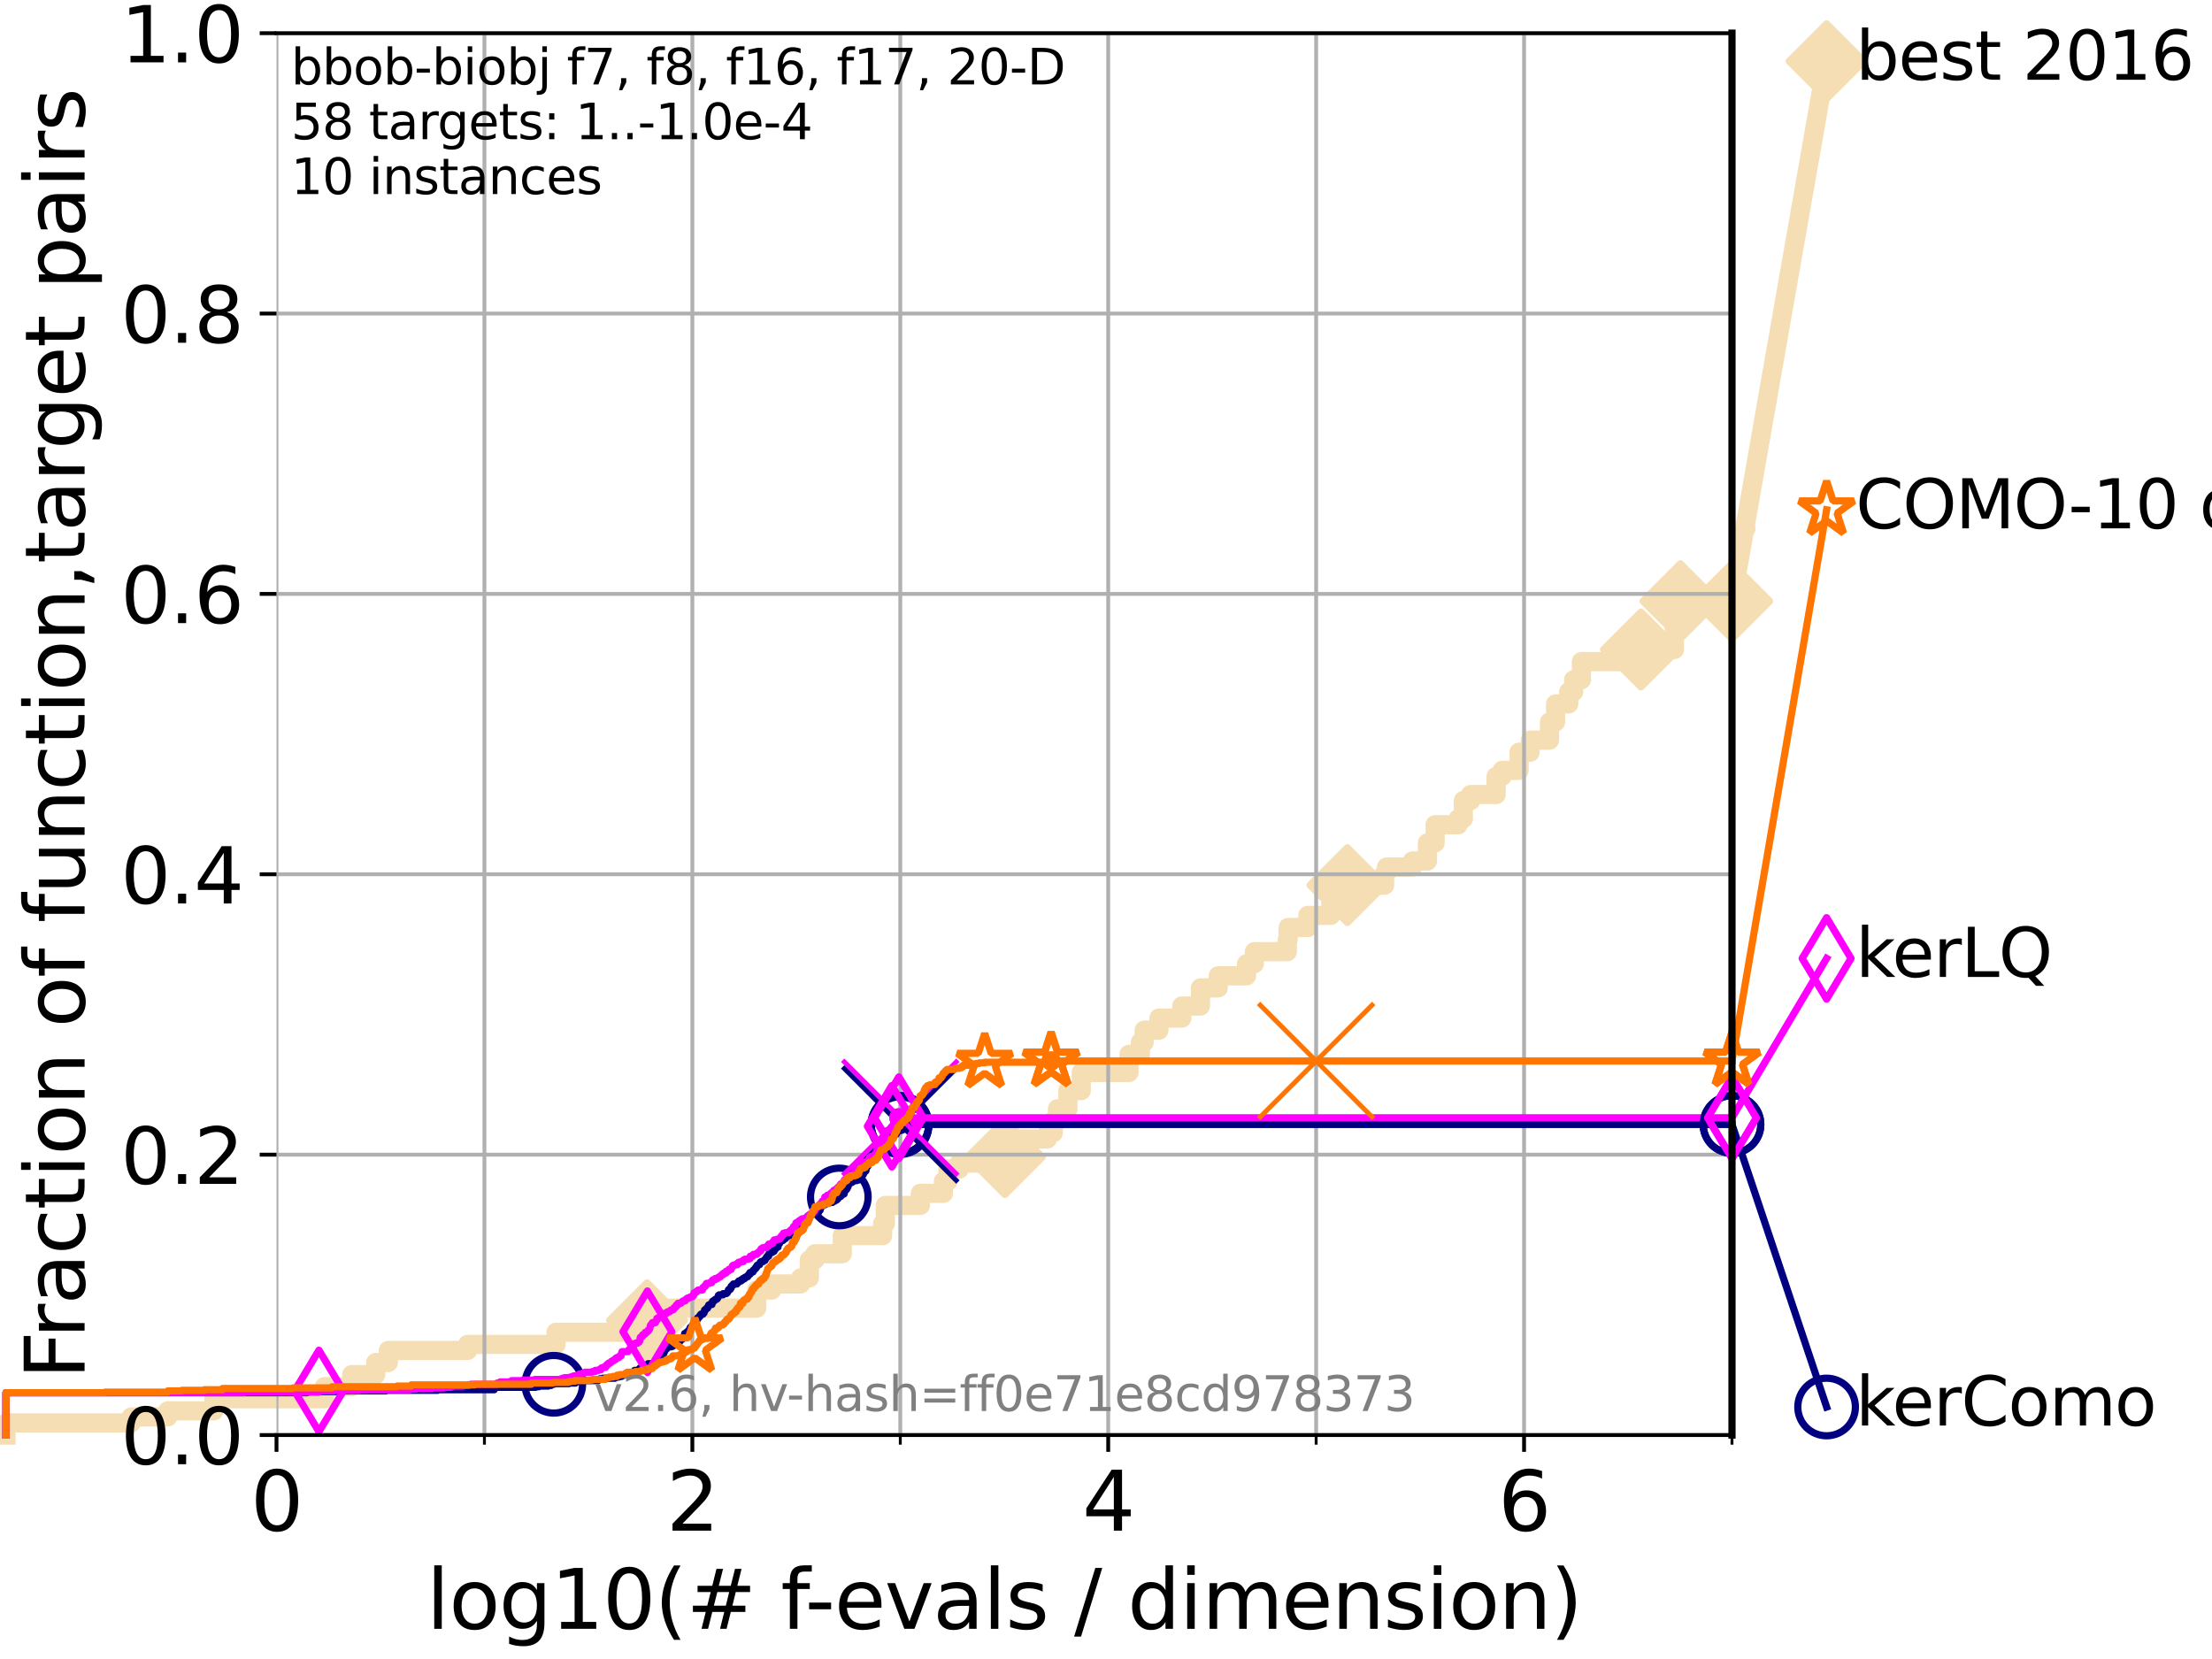 <?xml version="1.0" encoding="utf-8" standalone="no"?>
<!DOCTYPE svg PUBLIC "-//W3C//DTD SVG 1.1//EN"
  "http://www.w3.org/Graphics/SVG/1.1/DTD/svg11.dtd">
<svg xmlns:xlink="http://www.w3.org/1999/xlink" width="460.8pt" height="345.6pt" viewBox="0 0 460.8 345.6" xmlns="http://www.w3.org/2000/svg" version="1.1">
 <defs>
  <style type="text/css">*{stroke-linejoin: round; stroke-linecap: butt}</style>
 </defs>
 <g id="figure_1">
  <g id="patch_1">
   <path d="M 0 345.6 
L 460.8 345.6 
L 460.8 0 
L 0 0 
z
" style="fill: #ffffff"/>
  </g>
  <g id="axes_1">
   <g id="patch_2">
    <path d="M 57.6 298.944 
L 360.806 298.944 
L 360.806 6.912 
L 57.6 6.912 
z
" style="fill: #ffffff"/>
   </g>
   <g id="line2d_1">
    <path d="M 1.246 298.944 
L 1.246 296.426 
L 27.324 296.426 
L 27.324 295.168 
L 34.951 295.168 
L 34.951 293.909 
L 44.561 293.909 
L 44.561 291.391 
L 67.582 291.391 
L 67.582 288.874 
L 73.268 288.874 
L 73.268 286.356 
L 78.267 286.356 
L 78.267 283.839 
L 80.896 283.839 
L 80.896 281.321 
L 97.41 281.321 
L 97.41 280.063 
L 115.833 280.063 
L 115.833 277.545 
L 134.793 277.545 
L 134.793 275.028 
L 137.44 275.028 
L 137.44 272.51 
L 157.633 272.51 
L 157.633 268.734 
L 160.77 268.734 
L 160.77 267.475 
L 166.778 267.475 
L 166.778 266.216 
L 168.597 266.216 
L 168.597 262.44 
L 169.753 262.44 
L 169.753 261.181 
L 175.462 261.181 
L 175.462 257.405 
L 183.867 257.405 
L 183.867 254.887 
L 184.431 254.887 
L 184.431 251.111 
L 191.729 251.111 
L 191.729 248.594 
L 196.529 248.594 
L 196.529 246.076 
L 197.467 246.076 
L 197.467 243.559 
L 199.805 243.559 
L 199.805 242.3 
L 208.024 242.3 
L 208.024 241.041 
L 209.339 241.041 
L 209.339 238.524 
L 210.343 238.524 
L 210.343 237.265 
L 218.173 237.265 
L 218.173 236.006 
L 219.404 236.006 
L 219.404 233.489 
L 220.298 233.489 
L 220.298 230.971 
L 222.467 230.971 
L 222.467 227.195 
L 225.241 227.195 
L 225.241 223.418 
L 235.189 223.418 
L 235.189 219.642 
L 237.564 219.642 
L 237.564 217.125 
L 238.351 217.125 
L 238.351 214.607 
L 241.424 214.607 
L 241.424 212.09 
L 246.191 212.09 
L 246.191 209.572 
L 250.081 209.572 
L 250.081 205.796 
L 253.779 205.796 
L 253.779 203.278 
L 259.682 203.278 
L 259.682 200.761 
L 261.305 200.761 
L 261.305 198.243 
L 268.173 198.243 
L 268.173 195.726 
L 268.35 195.726 
L 268.35 193.208 
L 272.456 193.208 
L 272.456 190.691 
L 277.235 190.691 
L 277.235 188.173 
L 277.739 188.173 
L 277.739 185.656 
L 280.68 185.656 
L 280.68 184.397 
L 288.443 184.397 
L 288.443 181.879 
L 288.849 181.879 
L 288.849 180.621 
L 294.23 180.621 
L 294.23 179.362 
L 297.357 179.362 
L 297.357 175.586 
L 298.963 175.586 
L 298.963 171.809 
L 303.768 171.809 
L 303.768 170.551 
L 304.842 170.551 
L 304.842 166.774 
L 306.357 166.774 
L 306.357 165.516 
L 311.67 165.516 
L 311.67 161.739 
L 312.924 161.739 
L 312.924 160.481 
L 316.455 160.481 
L 316.455 156.704 
L 318.736 156.704 
L 318.802 154.187 
L 322.789 154.187 
L 322.789 150.41 
L 324.057 150.41 
L 324.057 146.634 
L 326.789 146.634 
L 326.789 144.117 
L 327.823 144.117 
L 327.823 141.599 
L 329.441 141.599 
L 329.441 137.823 
L 339.506 137.823 
L 339.506 136.564 
L 341.835 136.564 
L 341.835 135.305 
L 348.808 135.305 
L 348.811 129.012 
L 350.062 129.012 
L 350.062 125.235 
L 360.806 125.235 
L 360.806 125.235 
" style="fill: none; stroke: #f5deb3; stroke-width: 4; stroke-linecap: square"/>
   </g>
   <g id="line2d_2">
    <defs>
     <path id="m9045ec3b82" d="M -0 7.778 
L 7.778 0 
L 0 -7.778 
L -7.778 -0 
z
" style="stroke: #f5deb3; stroke-width: 1.5; stroke-linejoin: miter"/>
    </defs>
    <g>
     <use xlink:href="#m9045ec3b82" x="134.793" y="275.028" style="fill: #f5deb3; stroke: #f5deb3; stroke-width: 1.5; stroke-linejoin: miter"/>
     <use xlink:href="#m9045ec3b82" x="209.339" y="241.041" style="fill: #f5deb3; stroke: #f5deb3; stroke-width: 1.5; stroke-linejoin: miter"/>
     <use xlink:href="#m9045ec3b82" x="280.68" y="184.397" style="fill: #f5deb3; stroke: #f5deb3; stroke-width: 1.5; stroke-linejoin: miter"/>
     <use xlink:href="#m9045ec3b82" x="341.835" y="135.305" style="fill: #f5deb3; stroke: #f5deb3; stroke-width: 1.5; stroke-linejoin: miter"/>
     <use xlink:href="#m9045ec3b82" x="350.062" y="125.235" style="fill: #f5deb3; stroke: #f5deb3; stroke-width: 1.5; stroke-linejoin: miter"/>
     <use xlink:href="#m9045ec3b82" x="360.806" y="125.235" style="fill: #f5deb3; stroke: #f5deb3; stroke-width: 1.5; stroke-linejoin: miter"/>
    </g>
   </g>
   <g id="line2d_3">
    <path style="fill: none; stroke: #f5deb3; stroke-width: 4; stroke-linecap: square"/>
    <g/>
   </g>
   <g id="line2d_4">
    <path d="M 360.806 125.235 
L 380.515 12.753 
" style="fill: none; stroke: #f5deb3; stroke-width: 4; stroke-linecap: square"/>
    <g>
     <use xlink:href="#m9045ec3b82" x="360.806" y="125.235" style="fill: #f5deb3; stroke: #f5deb3; stroke-width: 1.5; stroke-linejoin: miter"/>
     <use xlink:href="#m9045ec3b82" x="380.515" y="12.753" style="fill: #f5deb3; stroke: #f5deb3; stroke-width: 1.5; stroke-linejoin: miter"/>
    </g>
   </g>
   <g id="matplotlib.axis_1">
    <g id="xtick_1">
     <g id="line2d_5">
      <path d="M 57.6 298.944 
L 57.6 6.912 
" clip-path="url(#p575b6d361e)" style="fill: none; stroke: #b0b0b0; stroke-width: 0.8; stroke-linecap: square"/>
     </g>
     <g id="line2d_6">
      <defs>
       <path id="m7fa1f4b1cd" d="M 0 0 
L 0 3.5 
" style="stroke: #000000; stroke-width: 0.8"/>
      </defs>
      <g>
       <use xlink:href="#m7fa1f4b1cd" x="57.6" y="298.944" style="stroke: #000000; stroke-width: 0.8"/>
      </g>
     </g>
     <g id="text_1">
      <!-- 0 -->
      <g transform="translate(52.192 318.861) scale(0.17 -0.17)">
       <defs>
        <path id="DejaVuSans-30" d="M 2034 4250 
Q 1547 4250 1301 3770 
Q 1056 3291 1056 2328 
Q 1056 1369 1301 889 
Q 1547 409 2034 409 
Q 2525 409 2770 889 
Q 3016 1369 3016 2328 
Q 3016 3291 2770 3770 
Q 2525 4250 2034 4250 
z
M 2034 4750 
Q 2819 4750 3233 4129 
Q 3647 3509 3647 2328 
Q 3647 1150 3233 529 
Q 2819 -91 2034 -91 
Q 1250 -91 836 529 
Q 422 1150 422 2328 
Q 422 3509 836 4129 
Q 1250 4750 2034 4750 
z
" transform="scale(0.016)"/>
       </defs>
       <use xlink:href="#DejaVuSans-30"/>
      </g>
     </g>
    </g>
    <g id="xtick_2">
     <g id="line2d_7">
      <path d="M 144.23 298.944 
L 144.23 6.912 
" clip-path="url(#p575b6d361e)" style="fill: none; stroke: #b0b0b0; stroke-width: 0.8; stroke-linecap: square"/>
     </g>
     <g id="line2d_8">
      <g>
       <use xlink:href="#m7fa1f4b1cd" x="144.23" y="298.944" style="stroke: #000000; stroke-width: 0.8"/>
      </g>
     </g>
     <g id="text_2">
      <!-- 2 -->
      <g transform="translate(138.822 318.861) scale(0.17 -0.17)">
       <defs>
        <path id="DejaVuSans-32" d="M 1228 531 
L 3431 531 
L 3431 0 
L 469 0 
L 469 531 
Q 828 903 1448 1529 
Q 2069 2156 2228 2338 
Q 2531 2678 2651 2914 
Q 2772 3150 2772 3378 
Q 2772 3750 2511 3984 
Q 2250 4219 1831 4219 
Q 1534 4219 1204 4116 
Q 875 4013 500 3803 
L 500 4441 
Q 881 4594 1212 4672 
Q 1544 4750 1819 4750 
Q 2544 4750 2975 4387 
Q 3406 4025 3406 3419 
Q 3406 3131 3298 2873 
Q 3191 2616 2906 2266 
Q 2828 2175 2409 1742 
Q 1991 1309 1228 531 
z
" transform="scale(0.016)"/>
       </defs>
       <use xlink:href="#DejaVuSans-32"/>
      </g>
     </g>
    </g>
    <g id="xtick_3">
     <g id="line2d_9">
      <path d="M 230.861 298.944 
L 230.861 6.912 
" clip-path="url(#p575b6d361e)" style="fill: none; stroke: #b0b0b0; stroke-width: 0.8; stroke-linecap: square"/>
     </g>
     <g id="line2d_10">
      <g>
       <use xlink:href="#m7fa1f4b1cd" x="230.861" y="298.944" style="stroke: #000000; stroke-width: 0.8"/>
      </g>
     </g>
     <g id="text_3">
      <!-- 4 -->
      <g transform="translate(225.453 318.861) scale(0.17 -0.17)">
       <defs>
        <path id="DejaVuSans-34" d="M 2419 4116 
L 825 1625 
L 2419 1625 
L 2419 4116 
z
M 2253 4666 
L 3047 4666 
L 3047 1625 
L 3713 1625 
L 3713 1100 
L 3047 1100 
L 3047 0 
L 2419 0 
L 2419 1100 
L 313 1100 
L 313 1709 
L 2253 4666 
z
" transform="scale(0.016)"/>
       </defs>
       <use xlink:href="#DejaVuSans-34"/>
      </g>
     </g>
    </g>
    <g id="xtick_4">
     <g id="line2d_11">
      <path d="M 317.491 298.944 
L 317.491 6.912 
" clip-path="url(#p575b6d361e)" style="fill: none; stroke: #b0b0b0; stroke-width: 0.8; stroke-linecap: square"/>
     </g>
     <g id="line2d_12">
      <g>
       <use xlink:href="#m7fa1f4b1cd" x="317.491" y="298.944" style="stroke: #000000; stroke-width: 0.8"/>
      </g>
     </g>
     <g id="text_4">
      <!-- 6 -->
      <g transform="translate(312.083 318.861) scale(0.17 -0.17)">
       <defs>
        <path id="DejaVuSans-36" d="M 2113 2584 
Q 1688 2584 1439 2293 
Q 1191 2003 1191 1497 
Q 1191 994 1439 701 
Q 1688 409 2113 409 
Q 2538 409 2786 701 
Q 3034 994 3034 1497 
Q 3034 2003 2786 2293 
Q 2538 2584 2113 2584 
z
M 3366 4563 
L 3366 3988 
Q 3128 4100 2886 4159 
Q 2644 4219 2406 4219 
Q 1781 4219 1451 3797 
Q 1122 3375 1075 2522 
Q 1259 2794 1537 2939 
Q 1816 3084 2150 3084 
Q 2853 3084 3261 2657 
Q 3669 2231 3669 1497 
Q 3669 778 3244 343 
Q 2819 -91 2113 -91 
Q 1303 -91 875 529 
Q 447 1150 447 2328 
Q 447 3434 972 4092 
Q 1497 4750 2381 4750 
Q 2619 4750 2861 4703 
Q 3103 4656 3366 4563 
z
" transform="scale(0.016)"/>
       </defs>
       <use xlink:href="#DejaVuSans-36"/>
      </g>
     </g>
    </g>
    <g id="xtick_5">
     <g id="line2d_13">
      <path d="M 100.915 298.944 
L 100.915 6.912 
" clip-path="url(#p575b6d361e)" style="fill: none; stroke: #b0b0b0; stroke-width: 0.8; stroke-linecap: square"/>
     </g>
     <g id="line2d_14">
      <defs>
       <path id="m1459c5fa80" d="M 0 0 
L 0 2 
" style="stroke: #000000; stroke-width: 0.6"/>
      </defs>
      <g>
       <use xlink:href="#m1459c5fa80" x="100.915" y="298.944" style="stroke: #000000; stroke-width: 0.6"/>
      </g>
     </g>
    </g>
    <g id="xtick_6">
     <g id="line2d_15">
      <path d="M 187.546 298.944 
L 187.546 6.912 
" clip-path="url(#p575b6d361e)" style="fill: none; stroke: #b0b0b0; stroke-width: 0.8; stroke-linecap: square"/>
     </g>
     <g id="line2d_16">
      <g>
       <use xlink:href="#m1459c5fa80" x="187.546" y="298.944" style="stroke: #000000; stroke-width: 0.6"/>
      </g>
     </g>
    </g>
    <g id="xtick_7">
     <g id="line2d_17">
      <path d="M 274.176 298.944 
L 274.176 6.912 
" clip-path="url(#p575b6d361e)" style="fill: none; stroke: #b0b0b0; stroke-width: 0.8; stroke-linecap: square"/>
     </g>
     <g id="line2d_18">
      <g>
       <use xlink:href="#m1459c5fa80" x="274.176" y="298.944" style="stroke: #000000; stroke-width: 0.6"/>
      </g>
     </g>
    </g>
    <g id="xtick_8">
     <g id="line2d_19">
      <path d="M 360.806 298.944 
L 360.806 6.912 
" clip-path="url(#p575b6d361e)" style="fill: none; stroke: #b0b0b0; stroke-width: 0.8; stroke-linecap: square"/>
     </g>
     <g id="line2d_20">
      <g>
       <use xlink:href="#m1459c5fa80" x="360.806" y="298.944" style="stroke: #000000; stroke-width: 0.6"/>
      </g>
     </g>
    </g>
    <g id="text_5">
     <!-- log10(# f-evals / dimension) -->
     <g transform="translate(88.823 339.314) scale(0.17 -0.17)">
      <defs>
       <path id="DejaVuSans-6c" d="M 603 4863 
L 1178 4863 
L 1178 0 
L 603 0 
L 603 4863 
z
" transform="scale(0.016)"/>
       <path id="DejaVuSans-6f" d="M 1959 3097 
Q 1497 3097 1228 2736 
Q 959 2375 959 1747 
Q 959 1119 1226 758 
Q 1494 397 1959 397 
Q 2419 397 2687 759 
Q 2956 1122 2956 1747 
Q 2956 2369 2687 2733 
Q 2419 3097 1959 3097 
z
M 1959 3584 
Q 2709 3584 3137 3096 
Q 3566 2609 3566 1747 
Q 3566 888 3137 398 
Q 2709 -91 1959 -91 
Q 1206 -91 779 398 
Q 353 888 353 1747 
Q 353 2609 779 3096 
Q 1206 3584 1959 3584 
z
" transform="scale(0.016)"/>
       <path id="DejaVuSans-67" d="M 2906 1791 
Q 2906 2416 2648 2759 
Q 2391 3103 1925 3103 
Q 1463 3103 1205 2759 
Q 947 2416 947 1791 
Q 947 1169 1205 825 
Q 1463 481 1925 481 
Q 2391 481 2648 825 
Q 2906 1169 2906 1791 
z
M 3481 434 
Q 3481 -459 3084 -895 
Q 2688 -1331 1869 -1331 
Q 1566 -1331 1297 -1286 
Q 1028 -1241 775 -1147 
L 775 -588 
Q 1028 -725 1275 -790 
Q 1522 -856 1778 -856 
Q 2344 -856 2625 -561 
Q 2906 -266 2906 331 
L 2906 616 
Q 2728 306 2450 153 
Q 2172 0 1784 0 
Q 1141 0 747 490 
Q 353 981 353 1791 
Q 353 2603 747 3093 
Q 1141 3584 1784 3584 
Q 2172 3584 2450 3431 
Q 2728 3278 2906 2969 
L 2906 3500 
L 3481 3500 
L 3481 434 
z
" transform="scale(0.016)"/>
       <path id="DejaVuSans-31" d="M 794 531 
L 1825 531 
L 1825 4091 
L 703 3866 
L 703 4441 
L 1819 4666 
L 2450 4666 
L 2450 531 
L 3481 531 
L 3481 0 
L 794 0 
L 794 531 
z
" transform="scale(0.016)"/>
       <path id="DejaVuSans-28" d="M 1984 4856 
Q 1566 4138 1362 3434 
Q 1159 2731 1159 2009 
Q 1159 1288 1364 580 
Q 1569 -128 1984 -844 
L 1484 -844 
Q 1016 -109 783 600 
Q 550 1309 550 2009 
Q 550 2706 781 3412 
Q 1013 4119 1484 4856 
L 1984 4856 
z
" transform="scale(0.016)"/>
       <path id="DejaVuSans-23" d="M 3272 2816 
L 2363 2816 
L 2100 1772 
L 3016 1772 
L 3272 2816 
z
M 2803 4594 
L 2478 3297 
L 3391 3297 
L 3719 4594 
L 4219 4594 
L 3897 3297 
L 4872 3297 
L 4872 2816 
L 3775 2816 
L 3519 1772 
L 4513 1772 
L 4513 1294 
L 3397 1294 
L 3072 0 
L 2572 0 
L 2894 1294 
L 1978 1294 
L 1656 0 
L 1153 0 
L 1478 1294 
L 494 1294 
L 494 1772 
L 1594 1772 
L 1856 2816 
L 850 2816 
L 850 3297 
L 1978 3297 
L 2297 4594 
L 2803 4594 
z
" transform="scale(0.016)"/>
       <path id="DejaVuSans-20" transform="scale(0.016)"/>
       <path id="DejaVuSans-66" d="M 2375 4863 
L 2375 4384 
L 1825 4384 
Q 1516 4384 1395 4259 
Q 1275 4134 1275 3809 
L 1275 3500 
L 2222 3500 
L 2222 3053 
L 1275 3053 
L 1275 0 
L 697 0 
L 697 3053 
L 147 3053 
L 147 3500 
L 697 3500 
L 697 3744 
Q 697 4328 969 4595 
Q 1241 4863 1831 4863 
L 2375 4863 
z
" transform="scale(0.016)"/>
       <path id="DejaVuSans-2d" d="M 313 2009 
L 1997 2009 
L 1997 1497 
L 313 1497 
L 313 2009 
z
" transform="scale(0.016)"/>
       <path id="DejaVuSans-65" d="M 3597 1894 
L 3597 1613 
L 953 1613 
Q 991 1019 1311 708 
Q 1631 397 2203 397 
Q 2534 397 2845 478 
Q 3156 559 3463 722 
L 3463 178 
Q 3153 47 2828 -22 
Q 2503 -91 2169 -91 
Q 1331 -91 842 396 
Q 353 884 353 1716 
Q 353 2575 817 3079 
Q 1281 3584 2069 3584 
Q 2775 3584 3186 3129 
Q 3597 2675 3597 1894 
z
M 3022 2063 
Q 3016 2534 2758 2815 
Q 2500 3097 2075 3097 
Q 1594 3097 1305 2825 
Q 1016 2553 972 2059 
L 3022 2063 
z
" transform="scale(0.016)"/>
       <path id="DejaVuSans-76" d="M 191 3500 
L 800 3500 
L 1894 563 
L 2988 3500 
L 3597 3500 
L 2284 0 
L 1503 0 
L 191 3500 
z
" transform="scale(0.016)"/>
       <path id="DejaVuSans-61" d="M 2194 1759 
Q 1497 1759 1228 1600 
Q 959 1441 959 1056 
Q 959 750 1161 570 
Q 1363 391 1709 391 
Q 2188 391 2477 730 
Q 2766 1069 2766 1631 
L 2766 1759 
L 2194 1759 
z
M 3341 1997 
L 3341 0 
L 2766 0 
L 2766 531 
Q 2569 213 2275 61 
Q 1981 -91 1556 -91 
Q 1019 -91 701 211 
Q 384 513 384 1019 
Q 384 1609 779 1909 
Q 1175 2209 1959 2209 
L 2766 2209 
L 2766 2266 
Q 2766 2663 2505 2880 
Q 2244 3097 1772 3097 
Q 1472 3097 1187 3025 
Q 903 2953 641 2809 
L 641 3341 
Q 956 3463 1253 3523 
Q 1550 3584 1831 3584 
Q 2591 3584 2966 3190 
Q 3341 2797 3341 1997 
z
" transform="scale(0.016)"/>
       <path id="DejaVuSans-73" d="M 2834 3397 
L 2834 2853 
Q 2591 2978 2328 3040 
Q 2066 3103 1784 3103 
Q 1356 3103 1142 2972 
Q 928 2841 928 2578 
Q 928 2378 1081 2264 
Q 1234 2150 1697 2047 
L 1894 2003 
Q 2506 1872 2764 1633 
Q 3022 1394 3022 966 
Q 3022 478 2636 193 
Q 2250 -91 1575 -91 
Q 1294 -91 989 -36 
Q 684 19 347 128 
L 347 722 
Q 666 556 975 473 
Q 1284 391 1588 391 
Q 1994 391 2212 530 
Q 2431 669 2431 922 
Q 2431 1156 2273 1281 
Q 2116 1406 1581 1522 
L 1381 1569 
Q 847 1681 609 1914 
Q 372 2147 372 2553 
Q 372 3047 722 3315 
Q 1072 3584 1716 3584 
Q 2034 3584 2315 3537 
Q 2597 3491 2834 3397 
z
" transform="scale(0.016)"/>
       <path id="DejaVuSans-2f" d="M 1625 4666 
L 2156 4666 
L 531 -594 
L 0 -594 
L 1625 4666 
z
" transform="scale(0.016)"/>
       <path id="DejaVuSans-64" d="M 2906 2969 
L 2906 4863 
L 3481 4863 
L 3481 0 
L 2906 0 
L 2906 525 
Q 2725 213 2448 61 
Q 2172 -91 1784 -91 
Q 1150 -91 751 415 
Q 353 922 353 1747 
Q 353 2572 751 3078 
Q 1150 3584 1784 3584 
Q 2172 3584 2448 3432 
Q 2725 3281 2906 2969 
z
M 947 1747 
Q 947 1113 1208 752 
Q 1469 391 1925 391 
Q 2381 391 2643 752 
Q 2906 1113 2906 1747 
Q 2906 2381 2643 2742 
Q 2381 3103 1925 3103 
Q 1469 3103 1208 2742 
Q 947 2381 947 1747 
z
" transform="scale(0.016)"/>
       <path id="DejaVuSans-69" d="M 603 3500 
L 1178 3500 
L 1178 0 
L 603 0 
L 603 3500 
z
M 603 4863 
L 1178 4863 
L 1178 4134 
L 603 4134 
L 603 4863 
z
" transform="scale(0.016)"/>
       <path id="DejaVuSans-6d" d="M 3328 2828 
Q 3544 3216 3844 3400 
Q 4144 3584 4550 3584 
Q 5097 3584 5394 3201 
Q 5691 2819 5691 2113 
L 5691 0 
L 5113 0 
L 5113 2094 
Q 5113 2597 4934 2840 
Q 4756 3084 4391 3084 
Q 3944 3084 3684 2787 
Q 3425 2491 3425 1978 
L 3425 0 
L 2847 0 
L 2847 2094 
Q 2847 2600 2669 2842 
Q 2491 3084 2119 3084 
Q 1678 3084 1418 2786 
Q 1159 2488 1159 1978 
L 1159 0 
L 581 0 
L 581 3500 
L 1159 3500 
L 1159 2956 
Q 1356 3278 1631 3431 
Q 1906 3584 2284 3584 
Q 2666 3584 2933 3390 
Q 3200 3197 3328 2828 
z
" transform="scale(0.016)"/>
       <path id="DejaVuSans-6e" d="M 3513 2113 
L 3513 0 
L 2938 0 
L 2938 2094 
Q 2938 2591 2744 2837 
Q 2550 3084 2163 3084 
Q 1697 3084 1428 2787 
Q 1159 2491 1159 1978 
L 1159 0 
L 581 0 
L 581 3500 
L 1159 3500 
L 1159 2956 
Q 1366 3272 1645 3428 
Q 1925 3584 2291 3584 
Q 2894 3584 3203 3211 
Q 3513 2838 3513 2113 
z
" transform="scale(0.016)"/>
       <path id="DejaVuSans-29" d="M 513 4856 
L 1013 4856 
Q 1481 4119 1714 3412 
Q 1947 2706 1947 2009 
Q 1947 1309 1714 600 
Q 1481 -109 1013 -844 
L 513 -844 
Q 928 -128 1133 580 
Q 1338 1288 1338 2009 
Q 1338 2731 1133 3434 
Q 928 4138 513 4856 
z
" transform="scale(0.016)"/>
      </defs>
      <use xlink:href="#DejaVuSans-6c"/>
      <use xlink:href="#DejaVuSans-6f" x="27.783"/>
      <use xlink:href="#DejaVuSans-67" x="88.965"/>
      <use xlink:href="#DejaVuSans-31" x="152.441"/>
      <use xlink:href="#DejaVuSans-30" x="216.064"/>
      <use xlink:href="#DejaVuSans-28" x="279.688"/>
      <use xlink:href="#DejaVuSans-23" x="318.701"/>
      <use xlink:href="#DejaVuSans-20" x="402.49"/>
      <use xlink:href="#DejaVuSans-66" x="434.277"/>
      <use xlink:href="#DejaVuSans-2d" x="463.982"/>
      <use xlink:href="#DejaVuSans-65" x="500.066"/>
      <use xlink:href="#DejaVuSans-76" x="561.59"/>
      <use xlink:href="#DejaVuSans-61" x="620.77"/>
      <use xlink:href="#DejaVuSans-6c" x="682.049"/>
      <use xlink:href="#DejaVuSans-73" x="709.832"/>
      <use xlink:href="#DejaVuSans-20" x="761.932"/>
      <use xlink:href="#DejaVuSans-2f" x="793.719"/>
      <use xlink:href="#DejaVuSans-20" x="827.41"/>
      <use xlink:href="#DejaVuSans-64" x="859.197"/>
      <use xlink:href="#DejaVuSans-69" x="922.674"/>
      <use xlink:href="#DejaVuSans-6d" x="950.457"/>
      <use xlink:href="#DejaVuSans-65" x="1047.869"/>
      <use xlink:href="#DejaVuSans-6e" x="1109.393"/>
      <use xlink:href="#DejaVuSans-73" x="1172.771"/>
      <use xlink:href="#DejaVuSans-69" x="1224.871"/>
      <use xlink:href="#DejaVuSans-6f" x="1252.654"/>
      <use xlink:href="#DejaVuSans-6e" x="1313.836"/>
      <use xlink:href="#DejaVuSans-29" x="1377.215"/>
     </g>
    </g>
   </g>
   <g id="matplotlib.axis_2">
    <g id="ytick_1">
     <g id="line2d_21">
      <path d="M 57.6 298.944 
L 360.806 298.944 
" clip-path="url(#p575b6d361e)" style="fill: none; stroke: #b0b0b0; stroke-width: 0.8; stroke-linecap: square"/>
     </g>
     <g id="line2d_22">
      <defs>
       <path id="ma4d734b052" d="M 0 0 
L -3.5 0 
" style="stroke: #000000; stroke-width: 0.8"/>
      </defs>
      <g>
       <use xlink:href="#ma4d734b052" x="57.6" y="298.944" style="stroke: #000000; stroke-width: 0.8"/>
      </g>
     </g>
     <g id="text_6">
      <!-- 0.0 -->
      <g transform="translate(25.155 305.023) scale(0.16 -0.16)">
       <defs>
        <path id="DejaVuSans-2e" d="M 684 794 
L 1344 794 
L 1344 0 
L 684 0 
L 684 794 
z
" transform="scale(0.016)"/>
       </defs>
       <use xlink:href="#DejaVuSans-30"/>
       <use xlink:href="#DejaVuSans-2e" x="63.623"/>
       <use xlink:href="#DejaVuSans-30" x="95.41"/>
      </g>
     </g>
    </g>
    <g id="ytick_2">
     <g id="line2d_23">
      <path d="M 57.6 240.538 
L 360.806 240.538 
" clip-path="url(#p575b6d361e)" style="fill: none; stroke: #b0b0b0; stroke-width: 0.8; stroke-linecap: square"/>
     </g>
     <g id="line2d_24">
      <g>
       <use xlink:href="#ma4d734b052" x="57.6" y="240.538" style="stroke: #000000; stroke-width: 0.8"/>
      </g>
     </g>
     <g id="text_7">
      <!-- 0.2 -->
      <g transform="translate(25.155 246.616) scale(0.16 -0.16)">
       <use xlink:href="#DejaVuSans-30"/>
       <use xlink:href="#DejaVuSans-2e" x="63.623"/>
       <use xlink:href="#DejaVuSans-32" x="95.41"/>
      </g>
     </g>
    </g>
    <g id="ytick_3">
     <g id="line2d_25">
      <path d="M 57.6 182.131 
L 360.806 182.131 
" clip-path="url(#p575b6d361e)" style="fill: none; stroke: #b0b0b0; stroke-width: 0.8; stroke-linecap: square"/>
     </g>
     <g id="line2d_26">
      <g>
       <use xlink:href="#ma4d734b052" x="57.6" y="182.131" style="stroke: #000000; stroke-width: 0.8"/>
      </g>
     </g>
     <g id="text_8">
      <!-- 0.4 -->
      <g transform="translate(25.155 188.21) scale(0.16 -0.16)">
       <use xlink:href="#DejaVuSans-30"/>
       <use xlink:href="#DejaVuSans-2e" x="63.623"/>
       <use xlink:href="#DejaVuSans-34" x="95.41"/>
      </g>
     </g>
    </g>
    <g id="ytick_4">
     <g id="line2d_27">
      <path d="M 57.6 123.725 
L 360.806 123.725 
" clip-path="url(#p575b6d361e)" style="fill: none; stroke: #b0b0b0; stroke-width: 0.8; stroke-linecap: square"/>
     </g>
     <g id="line2d_28">
      <g>
       <use xlink:href="#ma4d734b052" x="57.6" y="123.725" style="stroke: #000000; stroke-width: 0.8"/>
      </g>
     </g>
     <g id="text_9">
      <!-- 0.6 -->
      <g transform="translate(25.155 129.804) scale(0.16 -0.16)">
       <use xlink:href="#DejaVuSans-30"/>
       <use xlink:href="#DejaVuSans-2e" x="63.623"/>
       <use xlink:href="#DejaVuSans-36" x="95.41"/>
      </g>
     </g>
    </g>
    <g id="ytick_5">
     <g id="line2d_29">
      <path d="M 57.6 65.318 
L 360.806 65.318 
" clip-path="url(#p575b6d361e)" style="fill: none; stroke: #b0b0b0; stroke-width: 0.8; stroke-linecap: square"/>
     </g>
     <g id="line2d_30">
      <g>
       <use xlink:href="#ma4d734b052" x="57.6" y="65.318" style="stroke: #000000; stroke-width: 0.8"/>
      </g>
     </g>
     <g id="text_10">
      <!-- 0.8 -->
      <g transform="translate(25.155 71.397) scale(0.16 -0.16)">
       <defs>
        <path id="DejaVuSans-38" d="M 2034 2216 
Q 1584 2216 1326 1975 
Q 1069 1734 1069 1313 
Q 1069 891 1326 650 
Q 1584 409 2034 409 
Q 2484 409 2743 651 
Q 3003 894 3003 1313 
Q 3003 1734 2745 1975 
Q 2488 2216 2034 2216 
z
M 1403 2484 
Q 997 2584 770 2862 
Q 544 3141 544 3541 
Q 544 4100 942 4425 
Q 1341 4750 2034 4750 
Q 2731 4750 3128 4425 
Q 3525 4100 3525 3541 
Q 3525 3141 3298 2862 
Q 3072 2584 2669 2484 
Q 3125 2378 3379 2068 
Q 3634 1759 3634 1313 
Q 3634 634 3220 271 
Q 2806 -91 2034 -91 
Q 1263 -91 848 271 
Q 434 634 434 1313 
Q 434 1759 690 2068 
Q 947 2378 1403 2484 
z
M 1172 3481 
Q 1172 3119 1398 2916 
Q 1625 2713 2034 2713 
Q 2441 2713 2670 2916 
Q 2900 3119 2900 3481 
Q 2900 3844 2670 4047 
Q 2441 4250 2034 4250 
Q 1625 4250 1398 4047 
Q 1172 3844 1172 3481 
z
" transform="scale(0.016)"/>
       </defs>
       <use xlink:href="#DejaVuSans-30"/>
       <use xlink:href="#DejaVuSans-2e" x="63.623"/>
       <use xlink:href="#DejaVuSans-38" x="95.41"/>
      </g>
     </g>
    </g>
    <g id="ytick_6">
     <g id="line2d_31">
      <path d="M 57.6 6.912 
L 360.806 6.912 
" clip-path="url(#p575b6d361e)" style="fill: none; stroke: #b0b0b0; stroke-width: 0.8; stroke-linecap: square"/>
     </g>
     <g id="line2d_32">
      <g>
       <use xlink:href="#ma4d734b052" x="57.6" y="6.912" style="stroke: #000000; stroke-width: 0.8"/>
      </g>
     </g>
     <g id="text_11">
      <!-- 1.0 -->
      <g transform="translate(25.155 12.991) scale(0.16 -0.16)">
       <use xlink:href="#DejaVuSans-31"/>
       <use xlink:href="#DejaVuSans-2e" x="63.623"/>
       <use xlink:href="#DejaVuSans-30" x="95.41"/>
      </g>
     </g>
    </g>
    <g id="text_12">
     <!-- Fraction of function,target pairs -->
     <g transform="translate(17.62 287.313) rotate(-90) scale(0.17 -0.17)">
      <defs>
       <path id="DejaVuSans-46" d="M 628 4666 
L 3309 4666 
L 3309 4134 
L 1259 4134 
L 1259 2759 
L 3109 2759 
L 3109 2228 
L 1259 2228 
L 1259 0 
L 628 0 
L 628 4666 
z
" transform="scale(0.016)"/>
       <path id="DejaVuSans-72" d="M 2631 2963 
Q 2534 3019 2420 3045 
Q 2306 3072 2169 3072 
Q 1681 3072 1420 2755 
Q 1159 2438 1159 1844 
L 1159 0 
L 581 0 
L 581 3500 
L 1159 3500 
L 1159 2956 
Q 1341 3275 1631 3429 
Q 1922 3584 2338 3584 
Q 2397 3584 2469 3576 
Q 2541 3569 2628 3553 
L 2631 2963 
z
" transform="scale(0.016)"/>
       <path id="DejaVuSans-63" d="M 3122 3366 
L 3122 2828 
Q 2878 2963 2633 3030 
Q 2388 3097 2138 3097 
Q 1578 3097 1268 2742 
Q 959 2388 959 1747 
Q 959 1106 1268 751 
Q 1578 397 2138 397 
Q 2388 397 2633 464 
Q 2878 531 3122 666 
L 3122 134 
Q 2881 22 2623 -34 
Q 2366 -91 2075 -91 
Q 1284 -91 818 406 
Q 353 903 353 1747 
Q 353 2603 823 3093 
Q 1294 3584 2113 3584 
Q 2378 3584 2631 3529 
Q 2884 3475 3122 3366 
z
" transform="scale(0.016)"/>
       <path id="DejaVuSans-74" d="M 1172 4494 
L 1172 3500 
L 2356 3500 
L 2356 3053 
L 1172 3053 
L 1172 1153 
Q 1172 725 1289 603 
Q 1406 481 1766 481 
L 2356 481 
L 2356 0 
L 1766 0 
Q 1100 0 847 248 
Q 594 497 594 1153 
L 594 3053 
L 172 3053 
L 172 3500 
L 594 3500 
L 594 4494 
L 1172 4494 
z
" transform="scale(0.016)"/>
       <path id="DejaVuSans-75" d="M 544 1381 
L 544 3500 
L 1119 3500 
L 1119 1403 
Q 1119 906 1312 657 
Q 1506 409 1894 409 
Q 2359 409 2629 706 
Q 2900 1003 2900 1516 
L 2900 3500 
L 3475 3500 
L 3475 0 
L 2900 0 
L 2900 538 
Q 2691 219 2414 64 
Q 2138 -91 1772 -91 
Q 1169 -91 856 284 
Q 544 659 544 1381 
z
M 1991 3584 
L 1991 3584 
z
" transform="scale(0.016)"/>
       <path id="DejaVuSans-2c" d="M 750 794 
L 1409 794 
L 1409 256 
L 897 -744 
L 494 -744 
L 750 256 
L 750 794 
z
" transform="scale(0.016)"/>
       <path id="DejaVuSans-70" d="M 1159 525 
L 1159 -1331 
L 581 -1331 
L 581 3500 
L 1159 3500 
L 1159 2969 
Q 1341 3281 1617 3432 
Q 1894 3584 2278 3584 
Q 2916 3584 3314 3078 
Q 3713 2572 3713 1747 
Q 3713 922 3314 415 
Q 2916 -91 2278 -91 
Q 1894 -91 1617 61 
Q 1341 213 1159 525 
z
M 3116 1747 
Q 3116 2381 2855 2742 
Q 2594 3103 2138 3103 
Q 1681 3103 1420 2742 
Q 1159 2381 1159 1747 
Q 1159 1113 1420 752 
Q 1681 391 2138 391 
Q 2594 391 2855 752 
Q 3116 1113 3116 1747 
z
" transform="scale(0.016)"/>
      </defs>
      <use xlink:href="#DejaVuSans-46"/>
      <use xlink:href="#DejaVuSans-72" x="50.27"/>
      <use xlink:href="#DejaVuSans-61" x="91.383"/>
      <use xlink:href="#DejaVuSans-63" x="152.662"/>
      <use xlink:href="#DejaVuSans-74" x="207.643"/>
      <use xlink:href="#DejaVuSans-69" x="246.852"/>
      <use xlink:href="#DejaVuSans-6f" x="274.635"/>
      <use xlink:href="#DejaVuSans-6e" x="335.816"/>
      <use xlink:href="#DejaVuSans-20" x="399.195"/>
      <use xlink:href="#DejaVuSans-6f" x="430.982"/>
      <use xlink:href="#DejaVuSans-66" x="492.164"/>
      <use xlink:href="#DejaVuSans-20" x="527.369"/>
      <use xlink:href="#DejaVuSans-66" x="559.156"/>
      <use xlink:href="#DejaVuSans-75" x="594.361"/>
      <use xlink:href="#DejaVuSans-6e" x="657.74"/>
      <use xlink:href="#DejaVuSans-63" x="721.119"/>
      <use xlink:href="#DejaVuSans-74" x="776.1"/>
      <use xlink:href="#DejaVuSans-69" x="815.309"/>
      <use xlink:href="#DejaVuSans-6f" x="843.092"/>
      <use xlink:href="#DejaVuSans-6e" x="904.273"/>
      <use xlink:href="#DejaVuSans-2c" x="967.652"/>
      <use xlink:href="#DejaVuSans-74" x="999.439"/>
      <use xlink:href="#DejaVuSans-61" x="1038.648"/>
      <use xlink:href="#DejaVuSans-72" x="1099.928"/>
      <use xlink:href="#DejaVuSans-67" x="1139.291"/>
      <use xlink:href="#DejaVuSans-65" x="1202.768"/>
      <use xlink:href="#DejaVuSans-74" x="1264.291"/>
      <use xlink:href="#DejaVuSans-20" x="1303.5"/>
      <use xlink:href="#DejaVuSans-70" x="1335.287"/>
      <use xlink:href="#DejaVuSans-61" x="1398.764"/>
      <use xlink:href="#DejaVuSans-69" x="1460.043"/>
      <use xlink:href="#DejaVuSans-72" x="1487.826"/>
      <use xlink:href="#DejaVuSans-73" x="1528.939"/>
     </g>
    </g>
   </g>
   <g id="line2d_33">
    <defs>
     <path id="m241db1182d" d="M 0 1.5 
C 0.398 1.5 0.779 1.342 1.061 1.061 
C 1.342 0.779 1.5 0.398 1.5 0 
C 1.5 -0.398 1.342 -0.779 1.061 -1.061 
C 0.779 -1.342 0.398 -1.5 0 -1.5 
C -0.398 -1.5 -0.779 -1.342 -1.061 -1.061 
C -1.342 -0.779 -1.5 -0.398 -1.5 0 
C -1.5 0.398 -1.342 0.779 -1.061 1.061 
C -0.779 1.342 -0.398 1.5 0 1.5 
z
" style="stroke: #f5deb3"/>
    </defs>
    <g>
     <use xlink:href="#m241db1182d" x="363.675" y="110.13" style="fill: #f5deb3; stroke: #f5deb3"/>
     <use xlink:href="#m241db1182d" x="363.675" y="110.13" style="fill: #f5deb3; stroke: #f5deb3"/>
    </g>
   </g>
   <g id="line2d_34">
    <defs>
     <path id="mdea65cbc79" d="M 0 1.5 
C 0.398 1.5 0.779 1.342 1.061 1.061 
C 1.342 0.779 1.5 0.398 1.5 0 
C 1.5 -0.398 1.342 -0.779 1.061 -1.061 
C 0.779 -1.342 0.398 -1.5 0 -1.5 
C -0.398 -1.5 -0.779 -1.342 -1.061 -1.061 
C -1.342 -0.779 -1.5 -0.398 -1.5 0 
C -1.5 0.398 -1.342 0.779 -1.061 1.061 
C -0.779 1.342 -0.398 1.5 0 1.5 
z
" style="stroke: #000080"/>
    </defs>
    <g>
     <use xlink:href="#mdea65cbc79" x="187.481" y="234.244" style="fill: #000080; stroke: #000080"/>
     <use xlink:href="#mdea65cbc79" x="187.481" y="234.244" style="fill: #000080; stroke: #000080"/>
    </g>
   </g>
   <g id="line2d_35">
    <path d="M 1.246 298.944 
L 1.246 290.133 
L 63.93 290.133 
L 63.93 289.881 
L 71.104 289.881 
L 71.104 289.755 
L 80.342 289.755 
L 80.342 289.629 
L 91.148 289.629 
L 91.148 289.503 
L 102.963 289.503 
L 102.963 289 
L 111.603 289 
L 111.603 288.874 
L 112.283 288.874 
L 112.283 288.748 
L 114.188 288.748 
L 114.188 288.622 
L 114.782 288.622 
L 114.782 288.37 
L 115.359 288.37 
L 115.359 288.245 
L 118.488 288.245 
L 118.488 288.119 
L 119.876 288.119 
L 119.876 287.867 
L 120.318 287.867 
L 120.318 287.741 
L 121.17 287.741 
L 121.17 287.615 
L 124.589 287.615 
L 124.589 287.363 
L 124.933 287.363 
L 124.933 287.238 
L 125.603 287.238 
L 125.603 287.112 
L 128.067 287.112 
L 128.067 286.986 
L 128.354 286.986 
L 128.354 286.86 
L 128.914 286.86 
L 128.914 286.734 
L 129.458 286.734 
L 129.458 286.608 
L 129.725 286.608 
L 129.725 286.482 
L 129.987 286.482 
L 129.987 286.356 
L 130.246 286.356 
L 130.246 286.231 
L 131.002 286.231 
L 131.002 286.105 
L 131.248 286.105 
L 131.248 285.979 
L 131.965 285.979 
L 131.965 285.727 
L 132.198 285.727 
L 132.198 285.475 
L 132.881 285.475 
L 132.881 285.349 
L 133.103 285.349 
L 133.103 285.224 
L 133.323 285.224 
L 133.323 284.972 
L 134.177 284.972 
L 134.177 284.846 
L 134.384 284.846 
L 134.384 284.72 
L 134.59 284.72 
L 134.59 284.594 
L 134.793 284.594 
L 134.793 284.468 
L 134.993 284.468 
L 134.993 284.091 
L 135.967 284.091 
L 135.967 283.965 
L 136.156 283.965 
L 136.156 283.839 
L 136.528 283.839 
L 136.528 283.713 
L 136.711 283.713 
L 136.711 283.587 
L 137.072 283.587 
L 137.072 283.461 
L 137.25 283.461 
L 137.25 283.21 
L 137.426 283.21 
L 137.426 283.084 
L 137.601 283.084 
L 137.601 282.706 
L 137.774 282.706 
L 137.774 282.454 
L 137.946 282.454 
L 137.946 282.077 
L 138.116 282.077 
L 138.116 281.951 
L 138.284 281.951 
L 138.284 281.573 
L 138.451 281.573 
L 138.451 281.196 
L 138.617 281.196 
L 138.617 281.07 
L 138.781 281.07 
L 138.781 280.944 
L 138.944 280.944 
L 138.944 280.566 
L 139.891 280.566 
L 139.891 280.44 
L 140.197 280.44 
L 140.197 280.314 
L 140.348 280.314 
L 140.348 280.188 
L 140.497 280.188 
L 140.497 280.063 
L 140.793 280.063 
L 140.793 279.937 
L 140.939 279.937 
L 140.939 279.811 
L 141.228 279.811 
L 141.228 279.685 
L 141.371 279.685 
L 141.371 279.433 
L 141.654 279.433 
L 141.654 279.056 
L 142.07 279.056 
L 142.07 278.804 
L 142.342 278.804 
L 142.342 278.552 
L 142.477 278.552 
L 142.477 278.426 
L 142.611 278.426 
L 142.611 277.797 
L 142.875 277.797 
L 142.875 277.671 
L 143.136 277.671 
L 143.136 277.419 
L 143.394 277.419 
L 143.394 277.293 
L 143.521 277.293 
L 143.521 277.042 
L 143.648 277.042 
L 143.648 276.916 
L 143.773 276.916 
L 143.773 276.538 
L 144.146 276.538 
L 144.146 276.16 
L 144.39 276.16 
L 144.39 275.909 
L 144.51 275.909 
L 144.51 275.531 
L 144.75 275.531 
L 144.75 275.153 
L 145.103 275.153 
L 145.103 275.028 
L 145.22 275.028 
L 145.22 274.776 
L 145.335 274.776 
L 145.335 274.524 
L 145.565 274.524 
L 145.565 274.398 
L 145.678 274.398 
L 145.678 274.272 
L 145.791 274.272 
L 145.791 274.021 
L 146.015 274.021 
L 146.015 273.769 
L 146.454 273.769 
L 146.454 273.517 
L 146.67 273.517 
L 146.778 272.888 
L 146.99 272.888 
L 147.095 272.636 
L 147.2 272.636 
L 147.2 272.51 
L 147.408 272.51 
L 147.511 272.132 
L 147.613 272.132 
L 147.613 271.881 
L 147.816 271.881 
L 147.816 271.755 
L 148.315 271.755 
L 148.413 271.125 
L 148.511 271.125 
L 148.511 271 
L 148.801 271 
L 148.896 270.748 
L 149.086 270.748 
L 149.086 270.622 
L 149.367 270.622 
L 149.46 270.37 
L 149.553 270.37 
L 149.644 269.867 
L 149.827 269.867 
L 149.827 269.741 
L 150.627 269.741 
L 150.627 269.489 
L 151.311 269.489 
L 151.311 269.363 
L 151.478 269.363 
L 151.561 269.111 
L 151.643 269.111 
L 151.726 268.734 
L 151.808 268.734 
L 151.808 268.608 
L 152.132 268.608 
L 152.212 268.356 
L 152.292 268.356 
L 152.292 267.979 
L 152.45 267.979 
L 152.529 267.727 
L 152.764 267.727 
L 152.764 267.475 
L 153.525 267.475 
L 153.525 267.223 
L 153.747 267.223 
L 153.747 267.097 
L 153.894 267.097 
L 153.894 266.846 
L 154.4 266.846 
L 154.4 266.594 
L 154.752 266.594 
L 154.752 266.342 
L 155.167 266.342 
L 155.167 266.09 
L 155.439 266.09 
L 155.439 265.965 
L 155.772 265.965 
L 155.772 265.713 
L 155.904 265.713 
L 155.97 265.461 
L 156.23 265.461 
L 156.23 265.083 
L 156.614 265.083 
L 156.614 264.958 
L 156.866 264.958 
L 156.928 264.58 
L 157.114 264.58 
L 157.114 264.454 
L 157.237 264.454 
L 157.298 264.202 
L 157.48 264.202 
L 157.48 263.951 
L 157.661 263.951 
L 157.72 263.573 
L 157.958 263.573 
L 157.958 263.447 
L 158.25 263.447 
L 158.25 263.195 
L 158.366 263.195 
L 158.366 262.944 
L 158.538 262.944 
L 158.538 262.818 
L 158.99 262.818 
L 158.99 262.692 
L 159.101 262.692 
L 159.101 262.566 
L 159.376 262.566 
L 159.485 262.188 
L 159.54 262.188 
L 159.648 261.936 
L 159.809 261.936 
L 159.809 261.685 
L 160.126 261.685 
L 160.179 261.181 
L 160.335 261.181 
L 160.387 260.929 
L 160.848 260.929 
L 160.848 260.804 
L 160.999 260.804 
L 160.999 260.678 
L 161.248 260.678 
L 161.248 260.3 
L 161.494 260.3 
L 161.494 260.048 
L 161.64 260.048 
L 161.736 259.797 
L 162.071 259.797 
L 162.165 259.041 
L 162.399 259.041 
L 162.399 258.79 
L 162.539 258.79 
L 162.539 258.412 
L 163.13 258.412 
L 163.219 258.034 
L 163.616 258.034 
L 163.66 257.657 
L 164.005 257.657 
L 164.047 257.405 
L 164.594 257.405 
L 164.594 257.153 
L 164.881 257.153 
L 164.881 257.027 
L 165.165 257.027 
L 165.165 256.901 
L 165.523 256.901 
L 165.602 256.524 
L 165.719 256.524 
L 165.758 256.146 
L 166.181 256.146 
L 166.181 256.02 
L 166.446 256.02 
L 166.446 255.894 
L 166.558 255.894 
L 166.558 255.643 
L 166.67 255.643 
L 166.781 255.013 
L 167.146 255.013 
L 167.254 254.636 
L 167.326 254.636 
L 167.433 254.132 
L 167.856 254.132 
L 167.856 253.88 
L 168.029 253.88 
L 168.098 253.503 
L 168.74 253.503 
L 168.807 253.251 
L 168.906 253.251 
L 168.906 253.125 
L 169.037 253.125 
L 169.102 252.873 
L 169.264 252.873 
L 169.264 252.748 
L 169.585 252.748 
L 169.617 252.496 
L 170.575 252.496 
L 170.575 252.244 
L 170.695 252.244 
L 170.695 252.118 
L 170.844 252.118 
L 170.933 251.615 
L 171.022 251.615 
L 171.08 251.237 
L 171.372 251.237 
L 171.4 250.985 
L 171.828 250.985 
L 171.828 250.859 
L 172.025 250.859 
L 172.025 250.734 
L 172.164 250.734 
L 172.164 250.608 
L 172.817 250.608 
L 172.817 250.482 
L 173.422 250.482 
L 173.474 250.23 
L 173.883 250.23 
L 173.883 249.978 
L 174.308 249.978 
L 174.308 249.852 
L 174.431 249.852 
L 174.431 249.727 
L 174.578 249.727 
L 174.602 249.349 
L 174.844 249.349 
L 174.844 249.223 
L 175.177 249.223 
L 175.201 248.845 
L 175.597 248.845 
L 175.597 248.72 
L 175.849 248.72 
L 175.94 248.216 
L 175.986 248.216 
L 175.986 247.964 
L 176.143 247.964 
L 176.143 247.838 
L 176.322 247.838 
L 176.322 247.587 
L 176.498 247.587 
L 176.542 247.209 
L 176.674 247.209 
L 176.717 246.831 
L 176.804 246.831 
L 176.89 246.58 
L 176.998 246.58 
L 176.998 246.454 
L 177.211 246.454 
L 177.211 246.328 
L 177.463 246.328 
L 177.463 246.202 
L 177.65 246.202 
L 177.65 246.076 
L 177.856 246.076 
L 177.856 245.95 
L 178.44 245.95 
L 178.44 245.824 
L 178.872 245.824 
L 178.872 245.573 
L 179.161 245.573 
L 179.161 245.447 
L 179.369 245.447 
L 179.445 244.943 
L 179.613 244.943 
L 179.688 244.692 
L 179.836 244.692 
L 179.836 244.44 
L 179.964 244.44 
L 180.074 243.936 
L 180.38 243.936 
L 180.487 243.307 
L 180.558 243.307 
L 180.612 242.929 
L 180.823 242.929 
L 180.927 242.174 
L 181.289 242.174 
L 181.289 241.922 
L 181.56 241.922 
L 181.56 241.796 
L 181.793 241.796 
L 181.793 241.67 
L 181.992 241.67 
L 181.992 241.545 
L 182.285 241.545 
L 182.366 241.041 
L 182.494 241.041 
L 182.494 240.915 
L 182.606 240.915 
L 182.717 240.412 
L 182.968 240.412 
L 182.999 240.16 
L 183.108 240.16 
L 183.139 239.782 
L 183.231 239.782 
L 183.231 239.656 
L 183.536 239.656 
L 183.642 239.405 
L 183.837 239.405 
L 183.896 239.027 
L 184.014 239.027 
L 184.014 238.901 
L 184.22 238.901 
L 184.22 238.775 
L 184.495 238.775 
L 184.495 238.649 
L 184.638 238.649 
L 184.638 238.524 
L 185.173 238.524 
L 185.256 238.146 
L 185.352 238.146 
L 185.462 237.768 
L 185.571 237.768 
L 185.639 237.265 
L 185.747 237.265 
L 185.76 236.887 
L 186.146 236.887 
L 186.159 236.635 
L 186.303 236.635 
L 186.356 236.384 
L 186.421 236.384 
L 186.421 236.258 
L 186.73 236.258 
L 186.806 235.88 
L 186.933 235.88 
L 187.008 235.377 
L 187.059 235.377 
L 187.059 235.251 
L 187.171 235.251 
L 187.234 234.621 
L 187.32 234.621 
L 187.32 234.496 
L 187.481 234.496 
L 187.481 234.244 
L 360.806 234.244 
L 360.806 234.244 
" style="fill: none; stroke: #000080; stroke-width: 1.5; stroke-linecap: square"/>
   </g>
   <g id="line2d_36">
    <defs>
     <path id="mc1c958d4e8" d="M 0 6 
C 1.591 6 3.117 5.368 4.243 4.243 
C 5.368 3.117 6 1.591 6 0 
C 6 -1.591 5.368 -3.117 4.243 -4.243 
C 3.117 -5.368 1.591 -6 0 -6 
C -1.591 -6 -3.117 -5.368 -4.243 -4.243 
C -5.368 -3.117 -6 -1.591 -6 0 
C -6 1.591 -5.368 3.117 -4.243 4.243 
C -3.117 5.368 -1.591 6 0 6 
z
" style="stroke: #000080; stroke-width: 1.5"/>
    </defs>
    <g>
     <use xlink:href="#mc1c958d4e8" x="115.359" y="288.37" style="fill-opacity: 0; stroke: #000080; stroke-width: 1.5"/>
     <use xlink:href="#mc1c958d4e8" x="174.844" y="249.349" style="fill-opacity: 0; stroke: #000080; stroke-width: 1.5"/>
     <use xlink:href="#mc1c958d4e8" x="187.481" y="234.496" style="fill-opacity: 0; stroke: #000080; stroke-width: 1.5"/>
     <use xlink:href="#mc1c958d4e8" x="187.481" y="234.244" style="fill-opacity: 0; stroke: #000080; stroke-width: 1.5"/>
     <use xlink:href="#mc1c958d4e8" x="187.481" y="234.244" style="fill-opacity: 0; stroke: #000080; stroke-width: 1.5"/>
     <use xlink:href="#mc1c958d4e8" x="360.806" y="234.244" style="fill-opacity: 0; stroke: #000080; stroke-width: 1.5"/>
    </g>
   </g>
   <g id="line2d_37">
    <path style="fill: none; stroke: #000080; stroke-width: 1.5; stroke-linecap: square"/>
    <g/>
   </g>
   <g id="line2d_38">
    <path d="M 187.541 234.244 
" clip-path="url(#p575b6d361e)" style="fill: none; stroke: #000080; stroke-width: 1.5; stroke-linecap: square"/>
    <defs>
     <path id="mdfa374af83" d="M -12 12 
L 12 -12 
M -12 -12 
L 12 12 
" style="stroke: #000080"/>
    </defs>
    <g clip-path="url(#p575b6d361e)">
     <use xlink:href="#mdfa374af83" x="187.541" y="234.244" style="fill: #000080; stroke: #000080"/>
    </g>
   </g>
   <g id="line2d_39">
    <defs>
     <path id="mb730c4502f" d="M 0 1.5 
C 0.398 1.5 0.779 1.342 1.061 1.061 
C 1.342 0.779 1.5 0.398 1.5 0 
C 1.5 -0.398 1.342 -0.779 1.061 -1.061 
C 0.779 -1.342 0.398 -1.5 0 -1.5 
C -0.398 -1.5 -0.779 -1.342 -1.061 -1.061 
C -1.342 -0.779 -1.5 -0.398 -1.5 0 
C -1.5 0.398 -1.342 0.779 -1.061 1.061 
C -0.779 1.342 -0.398 1.5 0 1.5 
z
" style="stroke: #ff00ff"/>
    </defs>
    <g>
     <use xlink:href="#mb730c4502f" x="187.249" y="232.859" style="fill: #ff00ff; stroke: #ff00ff"/>
     <use xlink:href="#mb730c4502f" x="187.249" y="232.859" style="fill: #ff00ff; stroke: #ff00ff"/>
    </g>
   </g>
   <g id="line2d_40">
    <path d="M 1.246 298.944 
L 1.246 290.133 
L 50.89 290.133 
L 50.89 290.007 
L 66.441 290.007 
L 66.441 289.755 
L 69.674 289.755 
L 69.674 289.629 
L 74.837 289.629 
L 74.837 289.503 
L 85.471 289.503 
L 85.471 289.377 
L 86.712 289.377 
L 86.712 289.252 
L 90.008 289.252 
L 90.008 289.126 
L 92.52 289.126 
L 92.52 289 
L 93.935 289 
L 93.935 288.874 
L 94.206 288.874 
L 94.206 288.748 
L 96.481 288.748 
L 96.481 288.622 
L 97.635 288.622 
L 97.635 288.496 
L 98.078 288.496 
L 98.078 288.37 
L 103.544 288.37 
L 103.544 288.119 
L 104.029 288.119 
L 104.029 287.993 
L 104.188 287.993 
L 104.188 287.867 
L 106.421 287.867 
L 106.421 287.741 
L 106.561 287.741 
L 106.561 287.615 
L 108.915 287.615 
L 108.915 287.489 
L 111.442 287.489 
L 111.442 287.363 
L 116.868 287.363 
L 116.868 287.238 
L 117.147 287.238 
L 117.147 287.112 
L 117.618 287.112 
L 117.618 286.986 
L 118.781 286.986 
L 118.781 286.86 
L 119.177 286.86 
L 119.177 286.734 
L 119.53 286.734 
L 119.53 286.608 
L 120.25 286.608 
L 120.25 286.482 
L 120.716 286.482 
L 120.716 286.231 
L 121.266 286.231 
L 121.266 286.105 
L 121.644 286.105 
L 121.644 285.979 
L 121.862 285.979 
L 121.862 285.853 
L 123.375 285.853 
L 123.375 285.727 
L 123.964 285.727 
L 123.992 285.475 
L 124.695 285.475 
L 124.695 285.349 
L 125.194 285.349 
L 125.271 284.972 
L 125.578 284.972 
L 125.578 284.846 
L 126.152 284.846 
L 126.226 284.468 
L 126.445 284.468 
L 126.469 284.217 
L 126.709 284.217 
L 126.781 283.965 
L 127.087 283.965 
L 127.087 283.839 
L 127.25 283.839 
L 127.25 283.713 
L 127.366 283.713 
L 127.366 283.587 
L 127.618 283.587 
L 127.618 283.461 
L 127.799 283.461 
L 127.799 283.335 
L 127.978 283.335 
L 127.978 283.21 
L 128.244 283.21 
L 128.266 282.958 
L 128.42 282.958 
L 128.42 282.832 
L 128.893 282.832 
L 128.914 282.58 
L 129.167 282.58 
L 129.167 282.454 
L 129.376 282.454 
L 129.438 281.951 
L 129.5 281.951 
L 129.582 281.573 
L 130.811 281.573 
L 130.869 281.321 
L 131.04 281.321 
L 131.078 281.07 
L 131.471 281.07 
L 131.471 280.692 
L 131.637 280.692 
L 131.637 280.566 
L 131.929 280.566 
L 131.983 280.188 
L 132.073 280.188 
L 132.181 279.937 
L 132.341 279.937 
L 132.341 279.811 
L 132.83 279.811 
L 132.83 279.685 
L 132.967 279.685 
L 132.967 279.559 
L 133.171 279.559 
L 133.239 279.307 
L 133.289 279.307 
L 133.357 278.678 
L 133.424 278.678 
L 133.424 278.552 
L 133.656 278.552 
L 133.656 278.426 
L 133.82 278.426 
L 133.886 278.049 
L 134.129 278.049 
L 134.129 277.923 
L 134.368 277.923 
L 134.432 277.545 
L 134.746 277.545 
L 134.746 277.419 
L 134.87 277.419 
L 134.87 277.293 
L 135.04 277.293 
L 135.07 277.042 
L 135.223 277.042 
L 135.329 276.79 
L 135.359 276.79 
L 135.449 276.286 
L 135.494 276.286 
L 135.524 276.035 
L 135.628 276.035 
L 135.628 275.909 
L 135.761 275.909 
L 135.761 275.783 
L 135.879 275.783 
L 135.894 275.531 
L 136.556 275.531 
L 136.626 275.153 
L 136.753 275.153 
L 136.837 274.65 
L 137.045 274.65 
L 137.045 274.524 
L 137.413 274.524 
L 137.413 274.398 
L 137.615 274.398 
L 137.615 274.146 
L 137.761 274.146 
L 137.788 273.895 
L 138.142 273.895 
L 138.142 273.643 
L 138.831 273.643 
L 138.869 273.391 
L 139.068 273.391 
L 139.068 273.265 
L 139.508 273.265 
L 139.617 273.014 
L 139.748 273.014 
L 139.748 272.888 
L 140.185 272.888 
L 140.185 272.762 
L 140.359 272.762 
L 140.44 272.384 
L 140.6 272.384 
L 140.6 272.258 
L 140.827 272.258 
L 140.883 271.881 
L 141.184 271.881 
L 141.239 271.503 
L 141.847 271.503 
L 141.847 271.377 
L 141.996 271.377 
L 141.996 271.251 
L 142.123 271.251 
L 142.123 271.125 
L 142.311 271.125 
L 142.311 271 
L 142.723 271 
L 142.754 270.748 
L 142.956 270.748 
L 142.956 270.622 
L 143.076 270.622 
L 143.076 270.496 
L 143.295 270.496 
L 143.295 270.37 
L 143.677 270.37 
L 143.677 270.244 
L 143.879 270.244 
L 143.879 270.118 
L 144.259 270.118 
L 144.362 269.867 
L 144.492 269.867 
L 144.566 269.363 
L 144.768 269.363 
L 144.768 269.237 
L 145.004 269.237 
L 145.004 269.111 
L 145.121 269.111 
L 145.121 268.986 
L 145.273 268.986 
L 145.273 268.86 
L 145.415 268.86 
L 145.415 268.734 
L 146.329 268.734 
L 146.396 268.23 
L 146.637 268.23 
L 146.687 267.979 
L 146.925 267.979 
L 147.022 267.601 
L 147.176 267.601 
L 147.176 267.349 
L 147.785 267.349 
L 147.785 267.223 
L 148.247 267.223 
L 148.292 266.846 
L 148.383 266.846 
L 148.383 266.72 
L 148.526 266.72 
L 148.526 266.594 
L 148.97 266.594 
L 148.97 266.342 
L 149.474 266.342 
L 149.474 266.216 
L 149.595 266.216 
L 149.595 266.09 
L 149.813 266.09 
L 149.813 265.965 
L 150.104 265.965 
L 150.166 265.713 
L 150.371 265.713 
L 150.425 265.461 
L 150.754 265.461 
L 150.754 265.209 
L 151.252 265.209 
L 151.252 264.832 
L 151.681 264.832 
L 151.681 264.706 
L 151.814 264.706 
L 151.814 264.454 
L 152.31 264.454 
L 152.396 264.076 
L 152.426 264.076 
L 152.426 263.951 
L 152.559 263.951 
L 152.571 263.699 
L 152.728 263.699 
L 152.728 263.573 
L 153.095 263.573 
L 153.095 263.447 
L 153.622 263.447 
L 153.708 263.069 
L 153.872 263.069 
L 153.872 262.944 
L 154.317 262.944 
L 154.317 262.818 
L 154.838 262.818 
L 154.918 262.44 
L 155.162 262.44 
L 155.162 262.314 
L 155.849 262.314 
L 155.849 262.188 
L 156.28 262.188 
L 156.29 261.685 
L 156.837 261.685 
L 156.942 261.307 
L 157.67 261.307 
L 157.688 261.055 
L 157.889 261.055 
L 157.889 260.929 
L 158.012 260.929 
L 158.012 260.804 
L 158.174 260.804 
L 158.174 260.678 
L 158.303 260.678 
L 158.303 260.552 
L 158.52 260.552 
L 158.529 260.174 
L 158.691 260.174 
L 158.691 260.048 
L 158.882 260.048 
L 158.882 259.922 
L 159.681 259.922 
L 159.718 259.671 
L 159.85 259.671 
L 159.85 259.545 
L 160.07 259.545 
L 160.13 259.167 
L 160.68 259.167 
L 160.68 259.041 
L 160.972 259.041 
L 161.006 258.664 
L 161.145 258.664 
L 161.145 258.538 
L 161.29 258.538 
L 161.29 258.286 
L 161.855 258.286 
L 161.855 258.16 
L 162.407 258.16 
L 162.407 257.908 
L 162.617 257.908 
L 162.624 257.657 
L 162.803 257.657 
L 162.803 257.405 
L 163.057 257.405 
L 163.133 257.027 
L 163.205 257.027 
L 163.205 256.901 
L 163.636 256.901 
L 163.636 256.776 
L 164.366 256.776 
L 164.401 256.524 
L 164.527 256.524 
L 164.527 256.398 
L 164.818 256.398 
L 164.818 256.146 
L 165.1 256.146 
L 165.1 255.894 
L 165.254 255.894 
L 165.3 255.517 
L 165.465 255.517 
L 165.465 255.391 
L 165.701 255.391 
L 165.803 254.762 
L 165.999 254.762 
L 165.999 254.636 
L 166.374 254.636 
L 166.374 254.51 
L 166.521 254.51 
L 166.521 254.258 
L 166.908 254.258 
L 166.908 254.006 
L 167.16 254.006 
L 167.16 253.88 
L 168.058 253.88 
L 168.164 253.377 
L 168.285 253.377 
L 168.285 253.251 
L 168.62 253.251 
L 168.63 252.999 
L 168.801 252.999 
L 168.801 252.873 
L 169.172 252.873 
L 169.172 252.748 
L 169.331 252.748 
L 169.331 252.496 
L 169.457 252.496 
L 169.457 252.37 
L 169.704 252.37 
L 169.789 251.741 
L 169.981 251.741 
L 169.981 251.489 
L 170.426 251.489 
L 170.426 251.363 
L 170.566 251.363 
L 170.566 251.237 
L 170.711 251.237 
L 170.759 250.859 
L 171.08 250.859 
L 171.177 250.482 
L 171.218 250.482 
L 171.28 250.23 
L 171.61 250.23 
L 171.612 249.978 
L 171.73 249.978 
L 171.824 249.349 
L 172.299 249.349 
L 172.369 248.971 
L 172.813 248.971 
L 172.813 248.845 
L 173.052 248.845 
L 173.052 248.594 
L 173.354 248.594 
L 173.354 248.342 
L 173.508 248.342 
L 173.508 248.216 
L 173.658 248.216 
L 173.701 247.964 
L 174.074 247.964 
L 174.169 247.713 
L 174.382 247.713 
L 174.425 247.461 
L 174.552 247.461 
L 174.552 247.335 
L 174.682 247.335 
L 174.682 247.209 
L 174.962 247.209 
L 174.984 246.957 
L 175.077 246.957 
L 175.077 246.706 
L 175.212 246.706 
L 175.212 246.58 
L 175.471 246.58 
L 175.471 246.454 
L 175.726 246.454 
L 175.825 246.076 
L 175.891 246.076 
L 175.891 245.824 
L 176.065 245.824 
L 176.065 245.699 
L 176.221 245.699 
L 176.32 245.321 
L 176.459 245.321 
L 176.459 245.195 
L 177.077 245.195 
L 177.077 245.069 
L 177.258 245.069 
L 177.258 244.817 
L 177.523 244.817 
L 177.523 244.692 
L 177.711 244.692 
L 177.711 244.566 
L 177.96 244.566 
L 178.052 244.062 
L 178.178 244.062 
L 178.235 243.81 
L 178.359 243.81 
L 178.44 243.433 
L 179.108 243.433 
L 179.213 242.803 
L 179.365 242.803 
L 179.365 242.552 
L 179.491 242.552 
L 179.491 242.426 
L 179.884 242.426 
L 179.967 242.048 
L 180.609 242.048 
L 180.609 241.922 
L 180.95 241.922 
L 180.982 241.419 
L 181.072 241.419 
L 181.08 241.167 
L 181.346 241.167 
L 181.389 240.915 
L 181.93 240.915 
L 182.029 240.663 
L 182.273 240.663 
L 182.343 240.286 
L 182.472 240.286 
L 182.527 240.034 
L 182.584 240.034 
L 182.672 239.531 
L 182.729 239.531 
L 182.729 239.279 
L 182.951 239.279 
L 183.045 238.649 
L 183.178 238.649 
L 183.252 238.146 
L 183.463 238.146 
L 183.483 237.768 
L 183.754 237.768 
L 183.789 237.391 
L 183.909 237.391 
L 183.909 237.265 
L 184.087 237.265 
L 184.087 237.139 
L 184.322 237.139 
L 184.396 236.761 
L 184.484 236.761 
L 184.585 236.006 
L 184.64 236.006 
L 184.645 235.754 
L 184.805 235.754 
L 184.805 235.503 
L 185.295 235.503 
L 185.295 235.251 
L 185.467 235.251 
L 185.467 234.999 
L 185.709 234.999 
L 185.783 234.621 
L 186.078 234.621 
L 186.139 234.244 
L 186.571 234.244 
L 186.571 234.118 
L 186.695 234.118 
L 186.789 233.489 
L 186.838 233.489 
L 186.838 233.237 
L 187.09 233.237 
L 187.09 233.111 
L 187.249 233.111 
L 187.249 232.859 
L 360.806 232.859 
L 360.806 232.859 
" style="fill: none; stroke: #ff00ff; stroke-width: 1.5; stroke-linecap: square"/>
   </g>
   <g id="line2d_41">
    <defs>
     <path id="me45126ffb7" d="M -0 8.485 
L 5.091 0 
L 0 -8.485 
L -5.091 -0 
z
" style="stroke: #ff00ff; stroke-width: 1.5; stroke-linejoin: miter"/>
    </defs>
    <g>
     <use xlink:href="#me45126ffb7" x="66.441" y="289.755" style="fill-opacity: 0; stroke: #ff00ff; stroke-width: 1.5; stroke-linejoin: miter"/>
     <use xlink:href="#me45126ffb7" x="134.87" y="277.419" style="fill-opacity: 0; stroke: #ff00ff; stroke-width: 1.5; stroke-linejoin: miter"/>
     <use xlink:href="#me45126ffb7" x="185.783" y="234.621" style="fill-opacity: 0; stroke: #ff00ff; stroke-width: 1.5; stroke-linejoin: miter"/>
     <use xlink:href="#me45126ffb7" x="187.249" y="232.859" style="fill-opacity: 0; stroke: #ff00ff; stroke-width: 1.5; stroke-linejoin: miter"/>
     <use xlink:href="#me45126ffb7" x="187.249" y="232.859" style="fill-opacity: 0; stroke: #ff00ff; stroke-width: 1.5; stroke-linejoin: miter"/>
     <use xlink:href="#me45126ffb7" x="360.806" y="232.859" style="fill-opacity: 0; stroke: #ff00ff; stroke-width: 1.5; stroke-linejoin: miter"/>
    </g>
   </g>
   <g id="line2d_42">
    <path style="fill: none; stroke: #ff00ff; stroke-width: 1.5; stroke-linecap: square"/>
    <g/>
   </g>
   <g id="line2d_43">
    <path d="M 187.545 232.859 
" clip-path="url(#p575b6d361e)" style="fill: none; stroke: #ff00ff; stroke-width: 1.5; stroke-linecap: square"/>
    <defs>
     <path id="m91cb1f6cbb" d="M -12 12 
L 12 -12 
M -12 -12 
L 12 12 
" style="stroke: #ff00ff"/>
    </defs>
    <g clip-path="url(#p575b6d361e)">
     <use xlink:href="#m91cb1f6cbb" x="187.545" y="232.859" style="fill: #ff00ff; stroke: #ff00ff"/>
    </g>
   </g>
   <g id="line2d_44">
    <defs>
     <path id="me1f6d91b88" d="M 0 1.5 
C 0.398 1.5 0.779 1.342 1.061 1.061 
C 1.342 0.779 1.5 0.398 1.5 0 
C 1.5 -0.398 1.342 -0.779 1.061 -1.061 
C 0.779 -1.342 0.398 -1.5 0 -1.5 
C -0.398 -1.5 -0.779 -1.342 -1.061 -1.061 
C -1.342 -0.779 -1.5 -0.398 -1.5 0 
C -1.5 0.398 -1.342 0.779 -1.061 1.061 
C -0.779 1.342 -0.398 1.5 0 1.5 
z
" style="stroke: #ff7500"/>
    </defs>
    <g>
     <use xlink:href="#me1f6d91b88" x="218.961" y="221.027" style="fill: #ff7500; stroke: #ff7500"/>
     <use xlink:href="#me1f6d91b88" x="218.961" y="221.027" style="fill: #ff7500; stroke: #ff7500"/>
    </g>
   </g>
   <g id="line2d_45">
    <path d="M 1.246 298.944 
L 1.246 290.133 
L 21.912 290.133 
L 21.912 290.007 
L 34.951 290.007 
L 34.951 289.755 
L 37.851 289.755 
L 37.851 289.629 
L 42.579 289.629 
L 42.579 289.503 
L 46.354 289.503 
L 46.354 289.252 
L 61.03 289.252 
L 61.03 289.126 
L 69.173 289.126 
L 69.173 288.874 
L 82.713 288.874 
L 82.713 288.748 
L 85.684 288.748 
L 85.684 288.496 
L 98.933 288.496 
L 98.933 288.37 
L 110.675 288.37 
L 110.675 288.119 
L 115.183 288.119 
L 115.183 287.993 
L 118.339 287.993 
L 118.339 287.867 
L 118.817 287.867 
L 118.817 287.741 
L 119.739 287.741 
L 119.739 287.615 
L 122.648 287.615 
L 122.648 287.489 
L 123.403 287.489 
L 123.403 287.363 
L 126.103 287.363 
L 126.152 287.112 
L 126.469 287.112 
L 126.469 286.986 
L 126.899 286.986 
L 126.899 286.86 
L 127.686 286.86 
L 127.686 286.734 
L 128.55 286.734 
L 128.55 286.482 
L 129.104 286.482 
L 129.104 286.356 
L 130.384 286.356 
L 130.423 285.979 
L 130.676 285.979 
L 130.676 285.853 
L 132.358 285.853 
L 132.358 285.727 
L 133.256 285.727 
L 133.256 285.601 
L 133.689 285.601 
L 133.689 285.475 
L 134.321 285.475 
L 134.321 285.349 
L 134.932 285.349 
L 134.932 285.098 
L 135.908 285.098 
L 135.908 284.846 
L 136.098 284.846 
L 136.098 284.594 
L 136.471 284.594 
L 136.471 284.468 
L 136.655 284.468 
L 136.655 284.342 
L 136.795 284.342 
L 136.795 284.217 
L 137.017 284.217 
L 137.1 283.965 
L 137.196 283.965 
L 137.196 283.839 
L 137.721 283.839 
L 137.721 283.713 
L 138.22 283.713 
L 138.22 283.587 
L 138.566 283.587 
L 138.566 283.461 
L 138.894 283.461 
L 138.894 283.21 
L 139.216 283.21 
L 139.216 283.084 
L 139.689 283.084 
L 139.689 282.958 
L 139.844 282.958 
L 139.844 282.832 
L 139.997 282.832 
L 139.997 282.706 
L 140.15 282.706 
L 140.15 282.454 
L 141.327 282.454 
L 141.327 282.328 
L 141.611 282.328 
L 141.611 282.203 
L 141.89 282.203 
L 141.89 282.077 
L 142.301 282.077 
L 142.301 281.951 
L 142.436 281.951 
L 142.436 281.825 
L 142.703 281.825 
L 142.703 281.699 
L 142.835 281.699 
L 142.835 281.573 
L 143.096 281.573 
L 143.096 281.447 
L 143.226 281.447 
L 143.226 281.196 
L 143.86 281.196 
L 143.86 281.07 
L 144.23 281.07 
L 144.23 280.944 
L 144.352 280.944 
L 144.352 280.818 
L 144.686 280.818 
L 144.75 280.44 
L 144.95 280.44 
L 144.95 280.314 
L 145.067 280.314 
L 145.067 280.063 
L 145.184 280.063 
L 145.184 279.937 
L 145.353 279.937 
L 145.415 279.685 
L 145.53 279.685 
L 145.626 279.433 
L 145.643 279.433 
L 145.643 279.307 
L 145.869 279.307 
L 145.869 279.181 
L 146.092 279.181 
L 146.092 279.056 
L 146.371 279.056 
L 146.371 278.93 
L 146.53 278.93 
L 146.53 278.804 
L 147.479 278.804 
L 147.582 278.552 
L 147.886 278.552 
L 147.994 278.049 
L 148.033 278.049 
L 148.086 277.797 
L 148.186 277.797 
L 148.186 277.671 
L 148.533 277.671 
L 148.533 277.545 
L 148.675 277.545 
L 148.771 277.167 
L 148.962 277.167 
L 149.057 276.664 
L 149.56 276.664 
L 149.56 276.538 
L 149.701 276.538 
L 149.708 276.286 
L 149.931 276.286 
L 149.98 276.035 
L 150.513 276.035 
L 150.6 275.783 
L 150.86 275.783 
L 150.946 275.405 
L 151.096 275.405 
L 151.096 275.279 
L 151.285 275.279 
L 151.369 274.902 
L 151.535 274.902 
L 151.535 274.776 
L 151.87 274.776 
L 151.945 274.524 
L 152.026 274.524 
L 152.107 274.272 
L 152.187 274.272 
L 152.267 273.895 
L 152.505 273.895 
L 152.584 273.643 
L 152.805 273.643 
L 152.805 273.517 
L 152.972 273.517 
L 153.048 273.265 
L 153.352 273.265 
L 153.427 272.762 
L 153.651 272.762 
L 153.725 272.384 
L 153.956 272.384 
L 153.956 272.258 
L 154.162 272.258 
L 154.234 271.503 
L 154.752 271.503 
L 154.806 271 
L 154.881 271 
L 154.881 270.874 
L 155.093 270.874 
L 155.093 270.748 
L 155.282 270.748 
L 155.282 270.622 
L 155.686 270.622 
L 155.686 270.244 
L 156.015 270.244 
L 156.081 269.615 
L 156.275 269.615 
L 156.339 269.363 
L 156.403 269.363 
L 156.453 269.111 
L 156.594 269.111 
L 156.667 268.734 
L 156.764 268.734 
L 156.769 268.482 
L 157.033 268.482 
L 157.095 268.104 
L 157.279 268.104 
L 157.279 267.979 
L 157.419 267.979 
L 157.419 267.727 
L 157.582 267.727 
L 157.582 267.601 
L 157.702 267.601 
L 157.702 267.475 
L 158.057 267.475 
L 158.116 267.223 
L 158.174 267.223 
L 158.174 266.972 
L 158.339 266.972 
L 158.348 266.72 
L 158.748 266.72 
L 158.804 266.342 
L 159.195 266.342 
L 159.305 265.965 
L 159.414 265.965 
L 159.414 265.713 
L 159.577 265.713 
L 159.66 265.083 
L 159.739 265.083 
L 159.845 264.706 
L 159.899 264.706 
L 159.915 264.328 
L 160.037 264.328 
L 160.037 264.202 
L 160.163 264.202 
L 160.163 264.076 
L 160.319 264.076 
L 160.423 263.825 
L 160.68 263.825 
L 160.68 263.699 
L 160.809 263.699 
L 160.855 263.321 
L 160.933 263.321 
L 160.933 263.069 
L 161.133 263.069 
L 161.133 262.944 
L 161.381 262.944 
L 161.381 262.818 
L 161.565 262.818 
L 161.576 262.566 
L 161.913 262.566 
L 161.913 262.314 
L 162.331 262.314 
L 162.338 262.062 
L 162.617 262.062 
L 162.617 261.811 
L 162.754 261.811 
L 162.754 261.685 
L 162.891 261.685 
L 162.891 261.433 
L 163.294 261.433 
L 163.294 261.307 
L 163.444 261.307 
L 163.552 261.055 
L 163.629 261.055 
L 163.629 260.929 
L 163.776 260.929 
L 163.859 260.426 
L 164.034 260.426 
L 164.119 260.048 
L 164.308 260.048 
L 164.308 259.922 
L 164.562 259.922 
L 164.562 259.797 
L 164.781 259.797 
L 164.787 259.545 
L 164.981 259.545 
L 165.072 258.79 
L 165.444 258.79 
L 165.49 258.412 
L 165.623 258.412 
L 165.707 258.16 
L 165.746 258.16 
L 165.746 257.908 
L 165.901 257.908 
L 165.978 257.405 
L 166.093 257.405 
L 166.093 256.901 
L 166.246 256.901 
L 166.246 256.776 
L 166.59 256.776 
L 166.61 256.524 
L 166.795 256.524 
L 166.795 256.398 
L 167.11 256.398 
L 167.11 256.146 
L 167.351 256.146 
L 167.387 255.769 
L 167.482 255.769 
L 167.499 255.517 
L 167.619 255.517 
L 167.67 255.013 
L 167.845 255.013 
L 167.893 254.762 
L 168.293 254.762 
L 168.327 254.384 
L 168.462 254.384 
L 168.529 254.006 
L 168.633 254.006 
L 168.717 253.503 
L 168.763 253.503 
L 168.862 253.251 
L 168.895 253.251 
L 168.895 253.125 
L 169.06 253.125 
L 169.132 252.748 
L 169.197 252.748 
L 169.287 252.37 
L 169.319 252.37 
L 169.319 252.244 
L 169.457 252.244 
L 169.457 252.118 
L 169.609 252.118 
L 169.658 251.741 
L 169.733 251.741 
L 169.765 251.363 
L 170.417 251.363 
L 170.505 251.111 
L 171.478 251.111 
L 171.507 250.859 
L 171.763 250.859 
L 171.763 250.734 
L 172.547 250.734 
L 172.547 250.608 
L 172.668 250.608 
L 172.728 250.23 
L 173.153 250.23 
L 173.258 249.852 
L 173.336 249.852 
L 173.408 249.097 
L 173.579 249.097 
L 173.672 248.594 
L 173.774 248.594 
L 173.774 248.468 
L 174.325 248.468 
L 174.391 248.09 
L 174.497 248.09 
L 174.595 247.587 
L 174.746 247.587 
L 174.807 247.335 
L 175.061 247.335 
L 175.099 246.957 
L 175.431 246.957 
L 175.524 246.58 
L 175.615 246.58 
L 175.615 246.328 
L 175.751 246.328 
L 175.751 246.202 
L 175.987 246.202 
L 176.015 245.95 
L 176.425 245.95 
L 176.47 245.447 
L 176.539 245.447 
L 176.539 245.321 
L 177.147 245.321 
L 177.207 244.943 
L 178.116 244.943 
L 178.116 244.817 
L 178.474 244.817 
L 178.556 244.566 
L 178.879 244.566 
L 178.928 243.936 
L 179.096 243.936 
L 179.202 243.433 
L 179.508 243.433 
L 179.508 243.307 
L 180.05 243.307 
L 180.05 243.181 
L 180.285 243.181 
L 180.321 242.803 
L 180.535 242.803 
L 180.535 242.677 
L 180.697 242.677 
L 180.697 242.552 
L 181.043 242.552 
L 181.05 242.174 
L 181.722 242.174 
L 181.809 241.796 
L 181.985 241.796 
L 181.985 241.67 
L 182.505 241.67 
L 182.569 241.167 
L 182.963 241.167 
L 183.041 240.663 
L 183.086 240.663 
L 183.086 240.412 
L 183.234 240.412 
L 183.321 240.034 
L 183.368 240.034 
L 183.368 239.782 
L 183.501 239.782 
L 183.501 239.531 
L 183.901 239.531 
L 183.901 239.405 
L 184.303 239.405 
L 184.303 239.153 
L 184.419 239.153 
L 184.419 239.027 
L 184.748 239.027 
L 184.748 238.901 
L 184.903 238.901 
L 185.012 238.524 
L 185.082 238.524 
L 185.082 238.398 
L 185.376 238.398 
L 185.407 238.02 
L 185.501 238.02 
L 185.58 237.517 
L 185.621 237.517 
L 185.648 237.265 
L 186.05 237.265 
L 186.155 236.761 
L 186.185 236.761 
L 186.185 236.635 
L 186.301 236.635 
L 186.391 236.258 
L 186.468 236.258 
L 186.546 235.88 
L 186.675 235.88 
L 186.675 235.628 
L 186.832 235.628 
L 186.899 235.251 
L 186.954 235.251 
L 186.967 234.873 
L 187.079 234.873 
L 187.079 234.747 
L 187.246 234.747 
L 187.246 234.621 
L 187.486 234.621 
L 187.489 234.244 
L 187.599 234.244 
L 187.599 234.118 
L 187.745 234.118 
L 187.745 233.992 
L 187.973 233.992 
L 187.973 233.866 
L 188.128 233.866 
L 188.152 233.614 
L 188.358 233.614 
L 188.358 233.363 
L 188.585 233.363 
L 188.585 233.237 
L 188.828 233.237 
L 188.828 232.985 
L 189.137 232.985 
L 189.166 232.607 
L 189.4 232.607 
L 189.452 231.978 
L 189.686 231.978 
L 189.762 231.6 
L 189.88 231.6 
L 189.968 230.971 
L 190.062 230.971 
L 190.062 230.719 
L 190.547 230.719 
L 190.566 230.342 
L 190.706 230.342 
L 190.778 229.964 
L 190.934 229.964 
L 190.934 229.712 
L 191.104 229.712 
L 191.104 229.461 
L 191.336 229.461 
L 191.392 229.209 
L 191.525 229.209 
L 191.633 228.328 
L 191.761 228.328 
L 191.761 228.202 
L 192.1 228.202 
L 192.1 228.076 
L 192.214 228.076 
L 192.214 227.824 
L 192.357 227.824 
L 192.395 227.572 
L 192.491 227.572 
L 192.555 227.069 
L 192.723 227.069 
L 192.815 226.565 
L 193.027 226.565 
L 193.027 226.44 
L 193.172 226.44 
L 193.172 226.188 
L 193.505 226.188 
L 193.505 226.062 
L 193.8 226.062 
L 193.8 225.936 
L 194.782 225.936 
L 194.831 225.432 
L 195.223 225.432 
L 195.223 225.181 
L 195.473 225.181 
L 195.473 225.055 
L 195.611 225.055 
L 195.617 224.551 
L 196.066 224.551 
L 196.066 224.3 
L 196.244 224.3 
L 196.244 224.048 
L 196.374 224.048 
L 196.374 223.796 
L 196.51 223.796 
L 196.51 223.544 
L 196.775 223.544 
L 196.775 223.293 
L 196.991 223.293 
L 196.991 223.041 
L 197.27 223.041 
L 197.27 222.789 
L 198.823 222.789 
L 198.823 222.663 
L 199.003 222.663 
L 199.003 222.537 
L 199.842 222.537 
L 199.842 222.411 
L 200.358 222.411 
L 200.358 222.16 
L 200.678 222.16 
L 200.678 221.908 
L 202.05 221.908 
L 202.05 221.656 
L 203.355 221.656 
L 203.355 221.53 
L 204.043 221.53 
L 204.043 221.404 
L 205.132 221.404 
L 205.132 221.279 
L 218.961 221.279 
L 218.961 221.027 
L 360.806 221.027 
L 360.806 221.027 
" style="fill: none; stroke: #ff7500; stroke-width: 1.5; stroke-linecap: square"/>
   </g>
   <g id="line2d_46">
    <defs>
     <path id="m2b8d25aa45" d="M 0 -6 
L -1.347 -1.854 
L -5.706 -1.854 
L -2.18 0.708 
L -3.527 4.854 
L -0 2.292 
L 3.527 4.854 
L 2.18 0.708 
L 5.706 -1.854 
L 1.347 -1.854 
z
" style="stroke: #ff7500; stroke-width: 1.5; stroke-linejoin: bevel"/>
    </defs>
    <g>
     <use xlink:href="#m2b8d25aa45" x="144.75" y="280.566" style="fill-opacity: 0; stroke: #ff7500; stroke-width: 1.5; stroke-linejoin: bevel"/>
     <use xlink:href="#m2b8d25aa45" x="205.132" y="221.279" style="fill-opacity: 0; stroke: #ff7500; stroke-width: 1.5; stroke-linejoin: bevel"/>
     <use xlink:href="#m2b8d25aa45" x="218.961" y="221.027" style="fill-opacity: 0; stroke: #ff7500; stroke-width: 1.5; stroke-linejoin: bevel"/>
     <use xlink:href="#m2b8d25aa45" x="218.961" y="221.027" style="fill-opacity: 0; stroke: #ff7500; stroke-width: 1.5; stroke-linejoin: bevel"/>
     <use xlink:href="#m2b8d25aa45" x="360.806" y="221.027" style="fill-opacity: 0; stroke: #ff7500; stroke-width: 1.5; stroke-linejoin: bevel"/>
    </g>
   </g>
   <g id="line2d_47">
    <path style="fill: none; stroke: #ff7500; stroke-width: 1.5; stroke-linecap: square"/>
    <g/>
   </g>
   <g id="line2d_48">
    <path d="M 274.176 221.027 
" clip-path="url(#p575b6d361e)" style="fill: none; stroke: #ff7500; stroke-width: 1.5; stroke-linecap: square"/>
    <defs>
     <path id="m932df814bf" d="M -12 12 
L 12 -12 
M -12 -12 
L 12 12 
" style="stroke: #ff7500"/>
    </defs>
    <g clip-path="url(#p575b6d361e)">
     <use xlink:href="#m932df814bf" x="274.176" y="221.027" style="fill: #ff7500; stroke: #ff7500"/>
    </g>
   </g>
   <g id="line2d_49">
    <path d="M 360.806 234.244 
L 380.515 293.103 
" style="fill: none; stroke: #000080; stroke-width: 1.5; stroke-linecap: square"/>
    <g>
     <use xlink:href="#mc1c958d4e8" x="360.806" y="234.244" style="fill-opacity: 0; stroke: #000080; stroke-width: 1.5"/>
     <use xlink:href="#mc1c958d4e8" x="380.515" y="293.103" style="fill-opacity: 0; stroke: #000080; stroke-width: 1.5"/>
    </g>
   </g>
   <g id="line2d_50">
    <path d="M 360.806 232.859 
L 380.515 199.653 
" style="fill: none; stroke: #ff00ff; stroke-width: 1.5; stroke-linecap: square"/>
    <g>
     <use xlink:href="#me45126ffb7" x="360.806" y="232.859" style="fill-opacity: 0; stroke: #ff00ff; stroke-width: 1.5; stroke-linejoin: miter"/>
     <use xlink:href="#me45126ffb7" x="380.515" y="199.653" style="fill-opacity: 0; stroke: #ff00ff; stroke-width: 1.5; stroke-linejoin: miter"/>
    </g>
   </g>
   <g id="line2d_51">
    <path d="M 360.806 221.027 
L 380.515 106.203 
" style="fill: none; stroke: #ff7500; stroke-width: 1.5; stroke-linecap: square"/>
    <g>
     <use xlink:href="#m2b8d25aa45" x="360.806" y="221.027" style="fill-opacity: 0; stroke: #ff7500; stroke-width: 1.5; stroke-linejoin: bevel"/>
     <use xlink:href="#m2b8d25aa45" x="380.515" y="106.203" style="fill-opacity: 0; stroke: #ff7500; stroke-width: 1.5; stroke-linejoin: bevel"/>
    </g>
   </g>
   <g id="line2d_52">
    <path d="M 360.806 298.944 
L 360.806 6.912 
" style="fill: none; stroke: #000000; stroke-width: 1.5; stroke-linecap: square"/>
   </g>
   <g id="patch_3">
    <path d="M 57.6 298.944 
L 360.806 298.944 
" style="fill: none; stroke: #000000; stroke-width: 0.8; stroke-linejoin: miter; stroke-linecap: square"/>
   </g>
   <g id="patch_4">
    <path d="M 57.6 6.912 
L 360.806 6.912 
" style="fill: none; stroke: #000000; stroke-width: 0.8; stroke-linejoin: miter; stroke-linecap: square"/>
   </g>
   <g id="text_13">
    <!-- kerComo -->
    <g transform="translate(386.579 296.966) scale(0.14 -0.14)">
     <defs>
      <path id="DejaVuSans-6b" d="M 581 4863 
L 1159 4863 
L 1159 1991 
L 2875 3500 
L 3609 3500 
L 1753 1863 
L 3688 0 
L 2938 0 
L 1159 1709 
L 1159 0 
L 581 0 
L 581 4863 
z
" transform="scale(0.016)"/>
      <path id="DejaVuSans-43" d="M 4122 4306 
L 4122 3641 
Q 3803 3938 3442 4084 
Q 3081 4231 2675 4231 
Q 1875 4231 1450 3742 
Q 1025 3253 1025 2328 
Q 1025 1406 1450 917 
Q 1875 428 2675 428 
Q 3081 428 3442 575 
Q 3803 722 4122 1019 
L 4122 359 
Q 3791 134 3420 21 
Q 3050 -91 2638 -91 
Q 1578 -91 968 557 
Q 359 1206 359 2328 
Q 359 3453 968 4101 
Q 1578 4750 2638 4750 
Q 3056 4750 3426 4639 
Q 3797 4528 4122 4306 
z
" transform="scale(0.016)"/>
     </defs>
     <use xlink:href="#DejaVuSans-6b"/>
     <use xlink:href="#DejaVuSans-65" x="54.285"/>
     <use xlink:href="#DejaVuSans-72" x="115.809"/>
     <use xlink:href="#DejaVuSans-43" x="156.922"/>
     <use xlink:href="#DejaVuSans-6f" x="226.746"/>
     <use xlink:href="#DejaVuSans-6d" x="287.928"/>
     <use xlink:href="#DejaVuSans-6f" x="385.34"/>
    </g>
   </g>
   <g id="text_14">
    <!-- kerLQ -->
    <g transform="translate(386.579 203.516) scale(0.14 -0.14)">
     <defs>
      <path id="DejaVuSans-4c" d="M 628 4666 
L 1259 4666 
L 1259 531 
L 3531 531 
L 3531 0 
L 628 0 
L 628 4666 
z
" transform="scale(0.016)"/>
      <path id="DejaVuSans-51" d="M 2522 4238 
Q 1834 4238 1429 3725 
Q 1025 3213 1025 2328 
Q 1025 1447 1429 934 
Q 1834 422 2522 422 
Q 3209 422 3611 934 
Q 4013 1447 4013 2328 
Q 4013 3213 3611 3725 
Q 3209 4238 2522 4238 
z
M 3406 84 
L 4238 -825 
L 3475 -825 
L 2784 -78 
Q 2681 -84 2626 -87 
Q 2572 -91 2522 -91 
Q 1538 -91 948 567 
Q 359 1225 359 2328 
Q 359 3434 948 4092 
Q 1538 4750 2522 4750 
Q 3503 4750 4090 4092 
Q 4678 3434 4678 2328 
Q 4678 1516 4351 937 
Q 4025 359 3406 84 
z
" transform="scale(0.016)"/>
     </defs>
     <use xlink:href="#DejaVuSans-6b"/>
     <use xlink:href="#DejaVuSans-65" x="54.285"/>
     <use xlink:href="#DejaVuSans-72" x="115.809"/>
     <use xlink:href="#DejaVuSans-4c" x="156.922"/>
     <use xlink:href="#DejaVuSans-51" x="212.635"/>
    </g>
   </g>
   <g id="text_15">
    <!-- COMO-10 d -->
    <g transform="translate(386.579 110.066) scale(0.14 -0.14)">
     <defs>
      <path id="DejaVuSans-4f" d="M 2522 4238 
Q 1834 4238 1429 3725 
Q 1025 3213 1025 2328 
Q 1025 1447 1429 934 
Q 1834 422 2522 422 
Q 3209 422 3611 934 
Q 4013 1447 4013 2328 
Q 4013 3213 3611 3725 
Q 3209 4238 2522 4238 
z
M 2522 4750 
Q 3503 4750 4090 4092 
Q 4678 3434 4678 2328 
Q 4678 1225 4090 567 
Q 3503 -91 2522 -91 
Q 1538 -91 948 565 
Q 359 1222 359 2328 
Q 359 3434 948 4092 
Q 1538 4750 2522 4750 
z
" transform="scale(0.016)"/>
      <path id="DejaVuSans-4d" d="M 628 4666 
L 1569 4666 
L 2759 1491 
L 3956 4666 
L 4897 4666 
L 4897 0 
L 4281 0 
L 4281 4097 
L 3078 897 
L 2444 897 
L 1241 4097 
L 1241 0 
L 628 0 
L 628 4666 
z
" transform="scale(0.016)"/>
     </defs>
     <use xlink:href="#DejaVuSans-43"/>
     <use xlink:href="#DejaVuSans-4f" x="69.824"/>
     <use xlink:href="#DejaVuSans-4d" x="148.535"/>
     <use xlink:href="#DejaVuSans-4f" x="234.814"/>
     <use xlink:href="#DejaVuSans-2d" x="316.275"/>
     <use xlink:href="#DejaVuSans-31" x="352.359"/>
     <use xlink:href="#DejaVuSans-30" x="415.982"/>
     <use xlink:href="#DejaVuSans-20" x="479.605"/>
     <use xlink:href="#DejaVuSans-64" x="511.393"/>
    </g>
   </g>
   <g id="text_16">
    <!-- best 2016 -->
    <g transform="translate(386.579 16.616) scale(0.14 -0.14)">
     <defs>
      <path id="DejaVuSans-62" d="M 3116 1747 
Q 3116 2381 2855 2742 
Q 2594 3103 2138 3103 
Q 1681 3103 1420 2742 
Q 1159 2381 1159 1747 
Q 1159 1113 1420 752 
Q 1681 391 2138 391 
Q 2594 391 2855 752 
Q 3116 1113 3116 1747 
z
M 1159 2969 
Q 1341 3281 1617 3432 
Q 1894 3584 2278 3584 
Q 2916 3584 3314 3078 
Q 3713 2572 3713 1747 
Q 3713 922 3314 415 
Q 2916 -91 2278 -91 
Q 1894 -91 1617 61 
Q 1341 213 1159 525 
L 1159 0 
L 581 0 
L 581 4863 
L 1159 4863 
L 1159 2969 
z
" transform="scale(0.016)"/>
     </defs>
     <use xlink:href="#DejaVuSans-62"/>
     <use xlink:href="#DejaVuSans-65" x="63.477"/>
     <use xlink:href="#DejaVuSans-73" x="125"/>
     <use xlink:href="#DejaVuSans-74" x="177.1"/>
     <use xlink:href="#DejaVuSans-20" x="216.309"/>
     <use xlink:href="#DejaVuSans-32" x="248.096"/>
     <use xlink:href="#DejaVuSans-30" x="311.719"/>
     <use xlink:href="#DejaVuSans-31" x="375.342"/>
     <use xlink:href="#DejaVuSans-36" x="438.965"/>
    </g>
   </g>
   <g id="text_17">
    <!-- bbob-biobj f7, f8, f16, f17, 20-D -->
    <g transform="translate(60.632 17.583) scale(0.102 -0.102)">
     <defs>
      <path id="DejaVuSans-6a" d="M 603 3500 
L 1178 3500 
L 1178 -63 
Q 1178 -731 923 -1031 
Q 669 -1331 103 -1331 
L -116 -1331 
L -116 -844 
L 38 -844 
Q 366 -844 484 -692 
Q 603 -541 603 -63 
L 603 3500 
z
M 603 4863 
L 1178 4863 
L 1178 4134 
L 603 4134 
L 603 4863 
z
" transform="scale(0.016)"/>
      <path id="DejaVuSans-37" d="M 525 4666 
L 3525 4666 
L 3525 4397 
L 1831 0 
L 1172 0 
L 2766 4134 
L 525 4134 
L 525 4666 
z
" transform="scale(0.016)"/>
      <path id="DejaVuSans-44" d="M 1259 4147 
L 1259 519 
L 2022 519 
Q 2988 519 3436 956 
Q 3884 1394 3884 2338 
Q 3884 3275 3436 3711 
Q 2988 4147 2022 4147 
L 1259 4147 
z
M 628 4666 
L 1925 4666 
Q 3281 4666 3915 4102 
Q 4550 3538 4550 2338 
Q 4550 1131 3912 565 
Q 3275 0 1925 0 
L 628 0 
L 628 4666 
z
" transform="scale(0.016)"/>
     </defs>
     <use xlink:href="#DejaVuSans-62"/>
     <use xlink:href="#DejaVuSans-62" x="63.477"/>
     <use xlink:href="#DejaVuSans-6f" x="126.953"/>
     <use xlink:href="#DejaVuSans-62" x="188.135"/>
     <use xlink:href="#DejaVuSans-2d" x="251.611"/>
     <use xlink:href="#DejaVuSans-62" x="287.695"/>
     <use xlink:href="#DejaVuSans-69" x="351.172"/>
     <use xlink:href="#DejaVuSans-6f" x="378.955"/>
     <use xlink:href="#DejaVuSans-62" x="440.137"/>
     <use xlink:href="#DejaVuSans-6a" x="503.613"/>
     <use xlink:href="#DejaVuSans-20" x="531.396"/>
     <use xlink:href="#DejaVuSans-66" x="563.184"/>
     <use xlink:href="#DejaVuSans-37" x="598.389"/>
     <use xlink:href="#DejaVuSans-2c" x="662.012"/>
     <use xlink:href="#DejaVuSans-20" x="693.799"/>
     <use xlink:href="#DejaVuSans-66" x="725.586"/>
     <use xlink:href="#DejaVuSans-38" x="760.791"/>
     <use xlink:href="#DejaVuSans-2c" x="824.414"/>
     <use xlink:href="#DejaVuSans-20" x="856.201"/>
     <use xlink:href="#DejaVuSans-66" x="887.988"/>
     <use xlink:href="#DejaVuSans-31" x="923.193"/>
     <use xlink:href="#DejaVuSans-36" x="986.816"/>
     <use xlink:href="#DejaVuSans-2c" x="1050.439"/>
     <use xlink:href="#DejaVuSans-20" x="1082.227"/>
     <use xlink:href="#DejaVuSans-66" x="1114.014"/>
     <use xlink:href="#DejaVuSans-31" x="1149.219"/>
     <use xlink:href="#DejaVuSans-37" x="1212.842"/>
     <use xlink:href="#DejaVuSans-2c" x="1276.465"/>
     <use xlink:href="#DejaVuSans-20" x="1308.252"/>
     <use xlink:href="#DejaVuSans-32" x="1340.039"/>
     <use xlink:href="#DejaVuSans-30" x="1403.662"/>
     <use xlink:href="#DejaVuSans-2d" x="1467.285"/>
     <use xlink:href="#DejaVuSans-44" x="1503.369"/>
    </g>
    <!-- 58 targets: 1..-1.0e-4 -->
    <g transform="translate(60.632 29.004) scale(0.102 -0.102)">
     <defs>
      <path id="DejaVuSans-35" d="M 691 4666 
L 3169 4666 
L 3169 4134 
L 1269 4134 
L 1269 2991 
Q 1406 3038 1543 3061 
Q 1681 3084 1819 3084 
Q 2600 3084 3056 2656 
Q 3513 2228 3513 1497 
Q 3513 744 3044 326 
Q 2575 -91 1722 -91 
Q 1428 -91 1123 -41 
Q 819 9 494 109 
L 494 744 
Q 775 591 1075 516 
Q 1375 441 1709 441 
Q 2250 441 2565 725 
Q 2881 1009 2881 1497 
Q 2881 1984 2565 2268 
Q 2250 2553 1709 2553 
Q 1456 2553 1204 2497 
Q 953 2441 691 2322 
L 691 4666 
z
" transform="scale(0.016)"/>
      <path id="DejaVuSans-3a" d="M 750 794 
L 1409 794 
L 1409 0 
L 750 0 
L 750 794 
z
M 750 3309 
L 1409 3309 
L 1409 2516 
L 750 2516 
L 750 3309 
z
" transform="scale(0.016)"/>
     </defs>
     <use xlink:href="#DejaVuSans-35"/>
     <use xlink:href="#DejaVuSans-38" x="63.623"/>
     <use xlink:href="#DejaVuSans-20" x="127.246"/>
     <use xlink:href="#DejaVuSans-74" x="159.033"/>
     <use xlink:href="#DejaVuSans-61" x="198.242"/>
     <use xlink:href="#DejaVuSans-72" x="259.521"/>
     <use xlink:href="#DejaVuSans-67" x="298.885"/>
     <use xlink:href="#DejaVuSans-65" x="362.361"/>
     <use xlink:href="#DejaVuSans-74" x="423.885"/>
     <use xlink:href="#DejaVuSans-73" x="463.094"/>
     <use xlink:href="#DejaVuSans-3a" x="515.193"/>
     <use xlink:href="#DejaVuSans-20" x="548.885"/>
     <use xlink:href="#DejaVuSans-31" x="580.672"/>
     <use xlink:href="#DejaVuSans-2e" x="644.295"/>
     <use xlink:href="#DejaVuSans-2e" x="676.082"/>
     <use xlink:href="#DejaVuSans-2d" x="707.869"/>
     <use xlink:href="#DejaVuSans-31" x="743.953"/>
     <use xlink:href="#DejaVuSans-2e" x="807.576"/>
     <use xlink:href="#DejaVuSans-30" x="839.363"/>
     <use xlink:href="#DejaVuSans-65" x="902.986"/>
     <use xlink:href="#DejaVuSans-2d" x="964.51"/>
     <use xlink:href="#DejaVuSans-34" x="1000.594"/>
    </g>
    <!-- 10 instances -->
    <g transform="translate(60.632 40.426) scale(0.102 -0.102)">
     <use xlink:href="#DejaVuSans-31"/>
     <use xlink:href="#DejaVuSans-30" x="63.623"/>
     <use xlink:href="#DejaVuSans-20" x="127.246"/>
     <use xlink:href="#DejaVuSans-69" x="159.033"/>
     <use xlink:href="#DejaVuSans-6e" x="186.816"/>
     <use xlink:href="#DejaVuSans-73" x="250.195"/>
     <use xlink:href="#DejaVuSans-74" x="302.295"/>
     <use xlink:href="#DejaVuSans-61" x="341.504"/>
     <use xlink:href="#DejaVuSans-6e" x="402.783"/>
     <use xlink:href="#DejaVuSans-63" x="466.162"/>
     <use xlink:href="#DejaVuSans-65" x="521.143"/>
     <use xlink:href="#DejaVuSans-73" x="582.666"/>
    </g>
   </g>
   <g id="text_18">
    <!-- v2.6, hv-hash=ff0e71e8cd978373 -->
    <g style="fill: #808080" transform="translate(123.708 293.944) scale(0.1 -0.1)">
     <defs>
      <path id="DejaVuSans-68" d="M 3513 2113 
L 3513 0 
L 2938 0 
L 2938 2094 
Q 2938 2591 2744 2837 
Q 2550 3084 2163 3084 
Q 1697 3084 1428 2787 
Q 1159 2491 1159 1978 
L 1159 0 
L 581 0 
L 581 4863 
L 1159 4863 
L 1159 2956 
Q 1366 3272 1645 3428 
Q 1925 3584 2291 3584 
Q 2894 3584 3203 3211 
Q 3513 2838 3513 2113 
z
" transform="scale(0.016)"/>
      <path id="DejaVuSans-3d" d="M 678 2906 
L 4684 2906 
L 4684 2381 
L 678 2381 
L 678 2906 
z
M 678 1631 
L 4684 1631 
L 4684 1100 
L 678 1100 
L 678 1631 
z
" transform="scale(0.016)"/>
      <path id="DejaVuSans-39" d="M 703 97 
L 703 672 
Q 941 559 1184 500 
Q 1428 441 1663 441 
Q 2288 441 2617 861 
Q 2947 1281 2994 2138 
Q 2813 1869 2534 1725 
Q 2256 1581 1919 1581 
Q 1219 1581 811 2004 
Q 403 2428 403 3163 
Q 403 3881 828 4315 
Q 1253 4750 1959 4750 
Q 2769 4750 3195 4129 
Q 3622 3509 3622 2328 
Q 3622 1225 3098 567 
Q 2575 -91 1691 -91 
Q 1453 -91 1209 -44 
Q 966 3 703 97 
z
M 1959 2075 
Q 2384 2075 2632 2365 
Q 2881 2656 2881 3163 
Q 2881 3666 2632 3958 
Q 2384 4250 1959 4250 
Q 1534 4250 1286 3958 
Q 1038 3666 1038 3163 
Q 1038 2656 1286 2365 
Q 1534 2075 1959 2075 
z
" transform="scale(0.016)"/>
      <path id="DejaVuSans-33" d="M 2597 2516 
Q 3050 2419 3304 2112 
Q 3559 1806 3559 1356 
Q 3559 666 3084 287 
Q 2609 -91 1734 -91 
Q 1441 -91 1130 -33 
Q 819 25 488 141 
L 488 750 
Q 750 597 1062 519 
Q 1375 441 1716 441 
Q 2309 441 2620 675 
Q 2931 909 2931 1356 
Q 2931 1769 2642 2001 
Q 2353 2234 1838 2234 
L 1294 2234 
L 1294 2753 
L 1863 2753 
Q 2328 2753 2575 2939 
Q 2822 3125 2822 3475 
Q 2822 3834 2567 4026 
Q 2313 4219 1838 4219 
Q 1578 4219 1281 4162 
Q 984 4106 628 3988 
L 628 4550 
Q 988 4650 1302 4700 
Q 1616 4750 1894 4750 
Q 2613 4750 3031 4423 
Q 3450 4097 3450 3541 
Q 3450 3153 3228 2886 
Q 3006 2619 2597 2516 
z
" transform="scale(0.016)"/>
     </defs>
     <use xlink:href="#DejaVuSans-76"/>
     <use xlink:href="#DejaVuSans-32" x="59.18"/>
     <use xlink:href="#DejaVuSans-2e" x="122.803"/>
     <use xlink:href="#DejaVuSans-36" x="154.59"/>
     <use xlink:href="#DejaVuSans-2c" x="218.213"/>
     <use xlink:href="#DejaVuSans-20" x="250"/>
     <use xlink:href="#DejaVuSans-68" x="281.787"/>
     <use xlink:href="#DejaVuSans-76" x="345.166"/>
     <use xlink:href="#DejaVuSans-2d" x="401.721"/>
     <use xlink:href="#DejaVuSans-68" x="437.805"/>
     <use xlink:href="#DejaVuSans-61" x="501.184"/>
     <use xlink:href="#DejaVuSans-73" x="562.463"/>
     <use xlink:href="#DejaVuSans-68" x="614.562"/>
     <use xlink:href="#DejaVuSans-3d" x="677.941"/>
     <use xlink:href="#DejaVuSans-66" x="761.73"/>
     <use xlink:href="#DejaVuSans-66" x="796.936"/>
     <use xlink:href="#DejaVuSans-30" x="832.141"/>
     <use xlink:href="#DejaVuSans-65" x="895.764"/>
     <use xlink:href="#DejaVuSans-37" x="957.287"/>
     <use xlink:href="#DejaVuSans-31" x="1020.91"/>
     <use xlink:href="#DejaVuSans-65" x="1084.533"/>
     <use xlink:href="#DejaVuSans-38" x="1146.057"/>
     <use xlink:href="#DejaVuSans-63" x="1209.68"/>
     <use xlink:href="#DejaVuSans-64" x="1264.66"/>
     <use xlink:href="#DejaVuSans-39" x="1328.137"/>
     <use xlink:href="#DejaVuSans-37" x="1391.76"/>
     <use xlink:href="#DejaVuSans-38" x="1455.383"/>
     <use xlink:href="#DejaVuSans-33" x="1519.006"/>
     <use xlink:href="#DejaVuSans-37" x="1582.629"/>
     <use xlink:href="#DejaVuSans-33" x="1646.252"/>
    </g>
   </g>
  </g>
 </g>
 <defs>
  <clipPath id="p575b6d361e">
   <rect x="57.6" y="6.912" width="303.206" height="292.032"/>
  </clipPath>
 </defs>
</svg>
